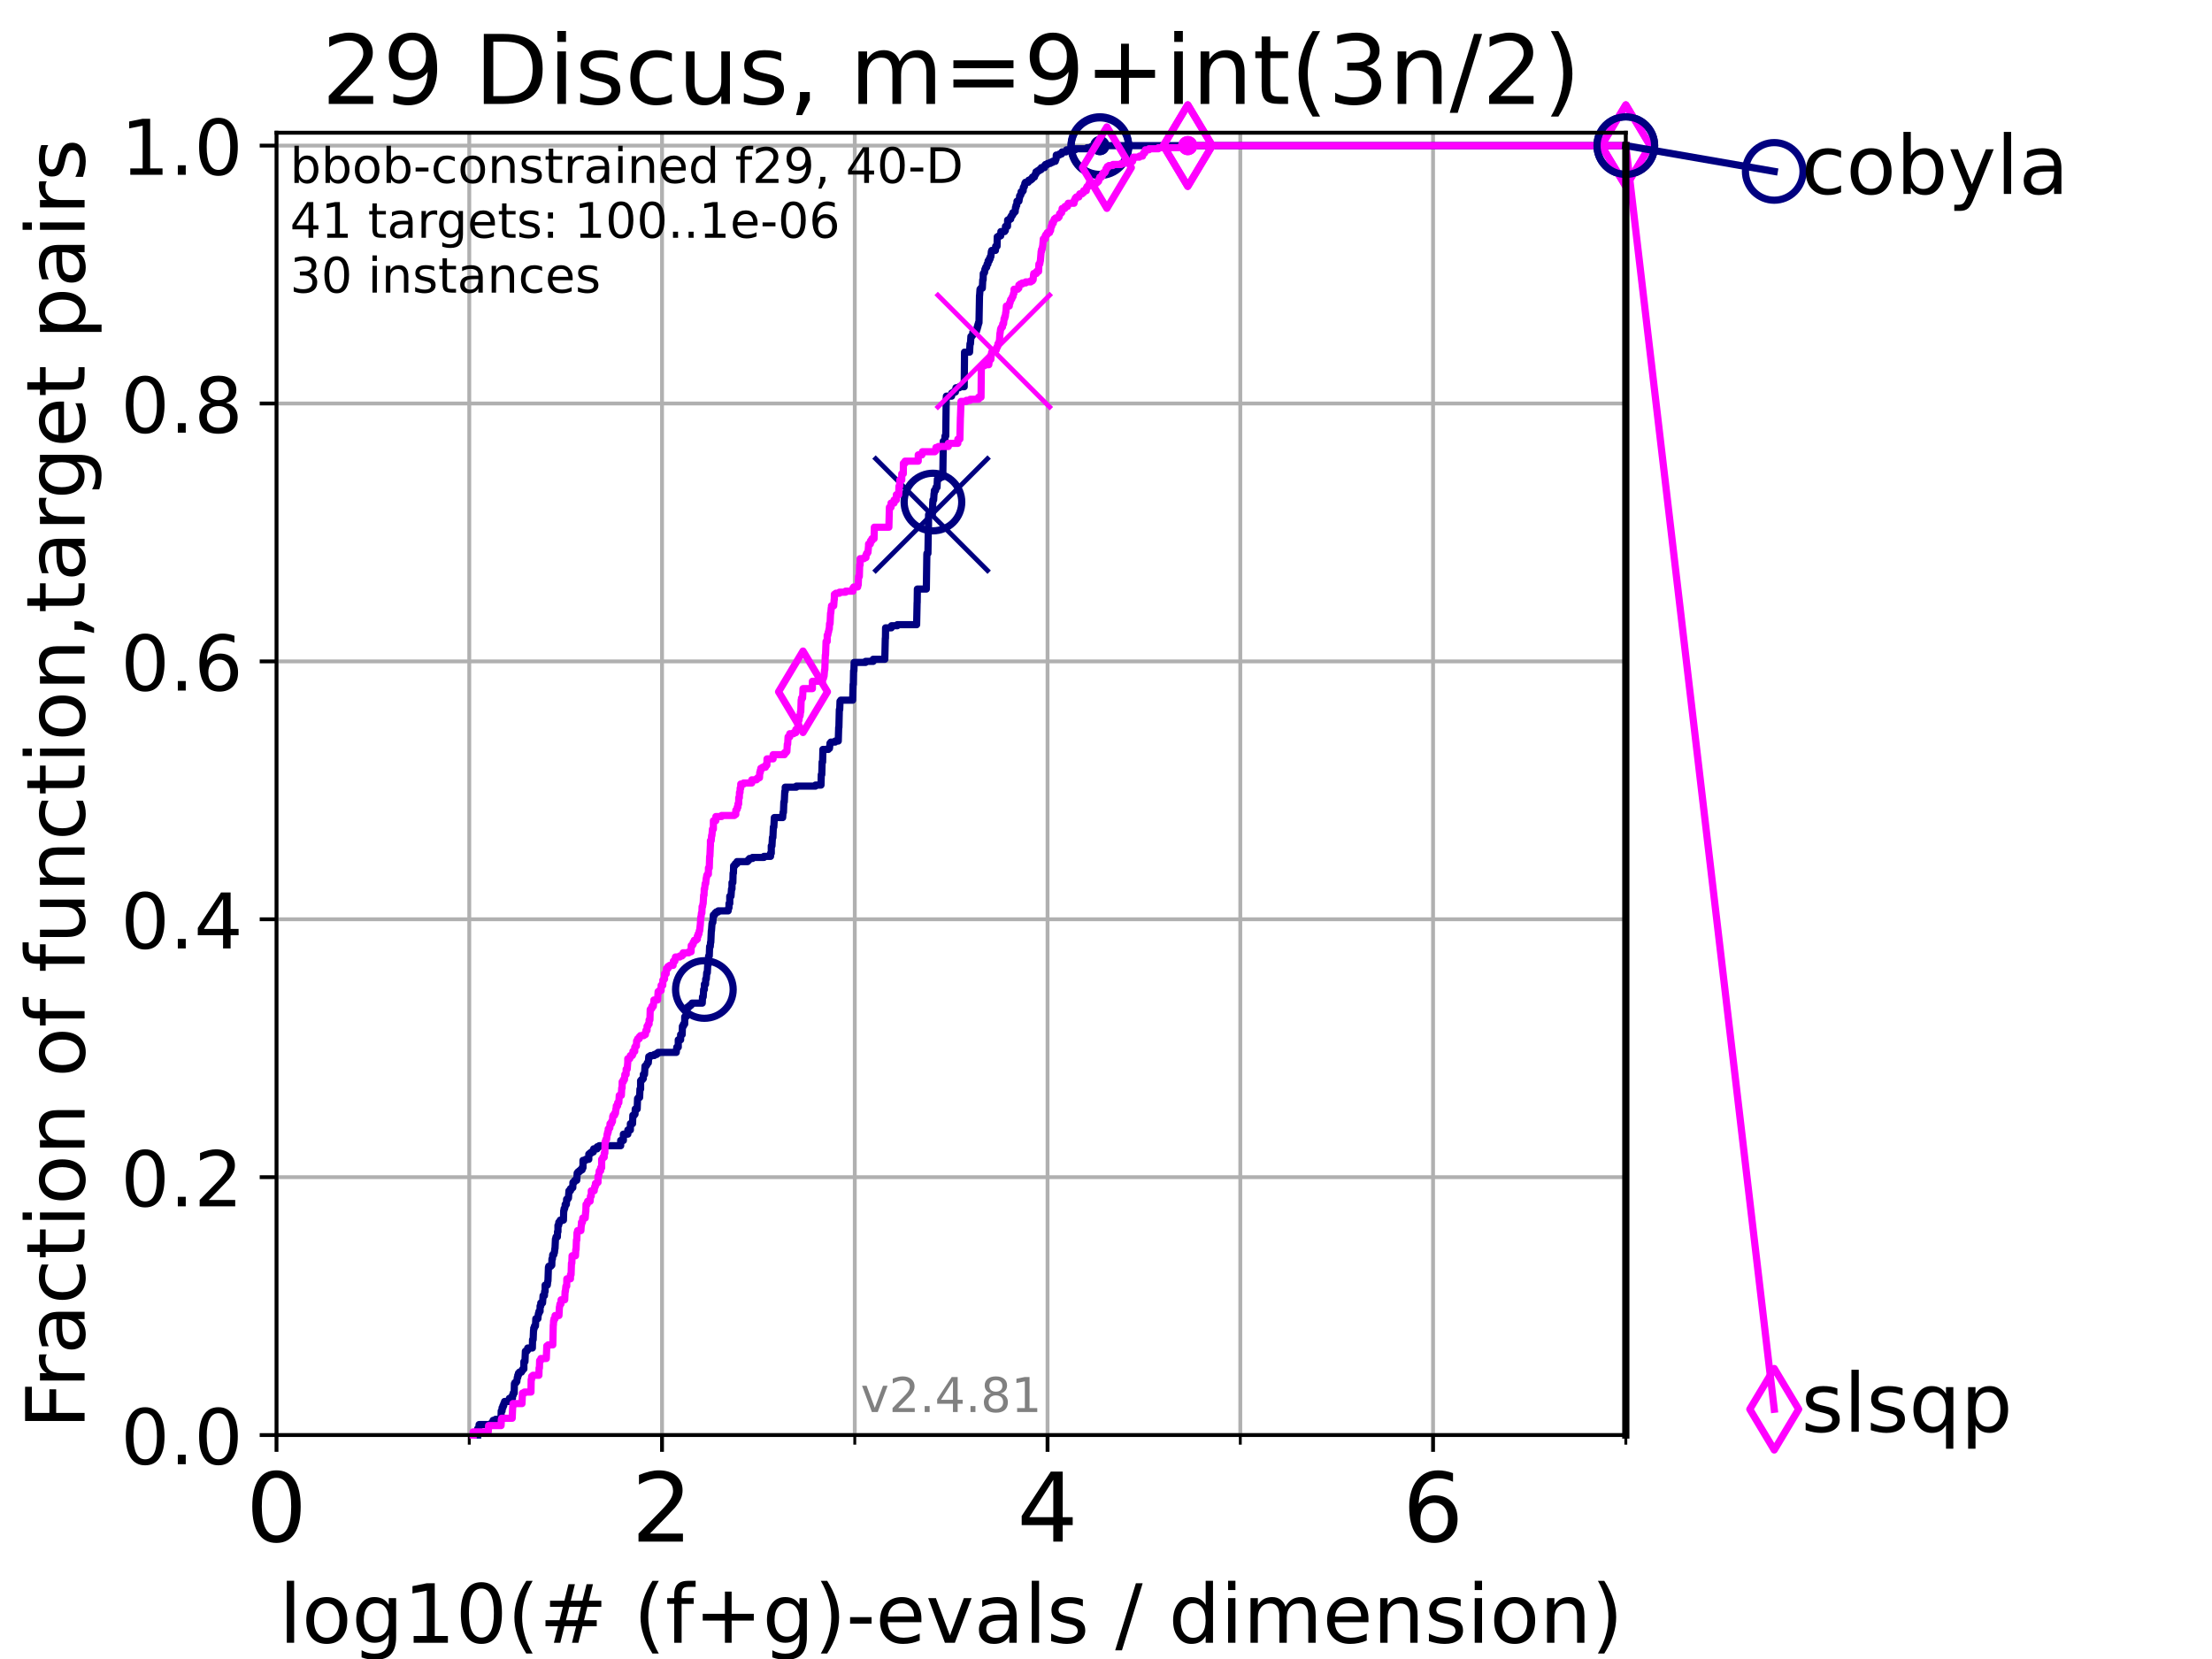 <?xml version="1.0" encoding="utf-8" standalone="no"?>
<!DOCTYPE svg PUBLIC "-//W3C//DTD SVG 1.1//EN"
  "http://www.w3.org/Graphics/SVG/1.1/DTD/svg11.dtd">
<!-- Created with matplotlib (https://matplotlib.org/) -->
<svg height="345.6pt" version="1.1" viewBox="0 0 460.8 345.6" width="460.8pt" xmlns="http://www.w3.org/2000/svg" xmlns:xlink="http://www.w3.org/1999/xlink">
 <defs>
  <style type="text/css">*{stroke-linecap:butt;stroke-linejoin:round;}</style>
 </defs>
 <g id="figure_1">
  <g id="patch_1">
   <path d="M 0 345.6 
L 460.8 345.6 
L 460.8 0 
L 0 0 
z
" style="fill:#ffffff;"/>
  </g>
  <g id="axes_1">
   <g id="patch_2">
    <path d="M 57.6 298.944 
L 338.688 298.944 
L 338.688 27.648 
L 57.6 27.648 
z
" style="fill:#ffffff;"/>
   </g>
   <g id="matplotlib.axis_1">
    <g id="xtick_1">
     <g id="line2d_1">
      <path clip-path="url(#p18680be9c9)" d="M 57.6 298.944 
L 57.6 27.648 
" style="fill:none;stroke:#b0b0b0;stroke-linecap:square;stroke-width:0.8;"/>
     </g>
     <g id="line2d_2">
      <defs>
       <path d="M 0 0 
L 0 3.5 
" id="mf8c26dc286" style="stroke:#000000;stroke-width:0.8;"/>
      </defs>
      <g>
       <use style="stroke:#000000;stroke-width:0.8;" x="57.6" xlink:href="#mf8c26dc286" y="298.944"/>
      </g>
     </g>
     <g id="text_1">
      <!-- 0 -->
      <g transform="translate(51.237 321.141)scale(0.2 -0.2)">
       <defs>
        <path d="M 31.781 66.406 
Q 24.172 66.406 20.328 58.906 
Q 16.5 51.422 16.5 36.375 
Q 16.5 21.391 20.328 13.891 
Q 24.172 6.391 31.781 6.391 
Q 39.453 6.391 43.281 13.891 
Q 47.125 21.391 47.125 36.375 
Q 47.125 51.422 43.281 58.906 
Q 39.453 66.406 31.781 66.406 
z
M 31.781 74.219 
Q 44.047 74.219 50.516 64.516 
Q 56.984 54.828 56.984 36.375 
Q 56.984 17.969 50.516 8.266 
Q 44.047 -1.422 31.781 -1.422 
Q 19.531 -1.422 13.062 8.266 
Q 6.594 17.969 6.594 36.375 
Q 6.594 54.828 13.062 64.516 
Q 19.531 74.219 31.781 74.219 
z
" id="DejaVuSans-48"/>
       </defs>
       <use xlink:href="#DejaVuSans-48"/>
      </g>
     </g>
    </g>
    <g id="xtick_2">
     <g id="line2d_3">
      <path clip-path="url(#p18680be9c9)" d="M 137.911 298.944 
L 137.911 27.648 
" style="fill:none;stroke:#b0b0b0;stroke-linecap:square;stroke-width:0.8;"/>
     </g>
     <g id="line2d_4">
      <g>
       <use style="stroke:#000000;stroke-width:0.8;" x="137.911" xlink:href="#mf8c26dc286" y="298.944"/>
      </g>
     </g>
     <g id="text_2">
      <!-- 2 -->
      <g transform="translate(131.548 321.141)scale(0.2 -0.2)">
       <defs>
        <path d="M 19.188 8.297 
L 53.609 8.297 
L 53.609 0 
L 7.328 0 
L 7.328 8.297 
Q 12.938 14.109 22.625 23.891 
Q 32.328 33.688 34.812 36.531 
Q 39.547 41.844 41.422 45.531 
Q 43.312 49.219 43.312 52.781 
Q 43.312 58.594 39.234 62.25 
Q 35.156 65.922 28.609 65.922 
Q 23.969 65.922 18.812 64.312 
Q 13.672 62.703 7.812 59.422 
L 7.812 69.391 
Q 13.766 71.781 18.938 73 
Q 24.125 74.219 28.422 74.219 
Q 39.75 74.219 46.484 68.547 
Q 53.219 62.891 53.219 53.422 
Q 53.219 48.922 51.531 44.891 
Q 49.859 40.875 45.406 35.406 
Q 44.188 33.984 37.641 27.219 
Q 31.109 20.453 19.188 8.297 
z
" id="DejaVuSans-50"/>
       </defs>
       <use xlink:href="#DejaVuSans-50"/>
      </g>
     </g>
    </g>
    <g id="xtick_3">
     <g id="line2d_5">
      <path clip-path="url(#p18680be9c9)" d="M 218.222 298.944 
L 218.222 27.648 
" style="fill:none;stroke:#b0b0b0;stroke-linecap:square;stroke-width:0.8;"/>
     </g>
     <g id="line2d_6">
      <g>
       <use style="stroke:#000000;stroke-width:0.8;" x="218.222" xlink:href="#mf8c26dc286" y="298.944"/>
      </g>
     </g>
     <g id="text_3">
      <!-- 4 -->
      <g transform="translate(211.859 321.141)scale(0.2 -0.2)">
       <defs>
        <path d="M 37.797 64.312 
L 12.891 25.391 
L 37.797 25.391 
z
M 35.203 72.906 
L 47.609 72.906 
L 47.609 25.391 
L 58.016 25.391 
L 58.016 17.188 
L 47.609 17.188 
L 47.609 0 
L 37.797 0 
L 37.797 17.188 
L 4.891 17.188 
L 4.891 26.703 
z
" id="DejaVuSans-52"/>
       </defs>
       <use xlink:href="#DejaVuSans-52"/>
      </g>
     </g>
    </g>
    <g id="xtick_4">
     <g id="line2d_7">
      <path clip-path="url(#p18680be9c9)" d="M 298.533 298.944 
L 298.533 27.648 
" style="fill:none;stroke:#b0b0b0;stroke-linecap:square;stroke-width:0.8;"/>
     </g>
     <g id="line2d_8">
      <g>
       <use style="stroke:#000000;stroke-width:0.8;" x="298.533" xlink:href="#mf8c26dc286" y="298.944"/>
      </g>
     </g>
     <g id="text_4">
      <!-- 6 -->
      <g transform="translate(292.17 321.141)scale(0.2 -0.2)">
       <defs>
        <path d="M 33.016 40.375 
Q 26.375 40.375 22.484 35.828 
Q 18.609 31.297 18.609 23.391 
Q 18.609 15.531 22.484 10.953 
Q 26.375 6.391 33.016 6.391 
Q 39.656 6.391 43.531 10.953 
Q 47.406 15.531 47.406 23.391 
Q 47.406 31.297 43.531 35.828 
Q 39.656 40.375 33.016 40.375 
z
M 52.594 71.297 
L 52.594 62.312 
Q 48.875 64.062 45.094 64.984 
Q 41.312 65.922 37.594 65.922 
Q 27.828 65.922 22.672 59.328 
Q 17.531 52.734 16.797 39.406 
Q 19.672 43.656 24.016 45.922 
Q 28.375 48.188 33.594 48.188 
Q 44.578 48.188 50.953 41.516 
Q 57.328 34.859 57.328 23.391 
Q 57.328 12.156 50.688 5.359 
Q 44.047 -1.422 33.016 -1.422 
Q 20.359 -1.422 13.672 8.266 
Q 6.984 17.969 6.984 36.375 
Q 6.984 53.656 15.188 63.938 
Q 23.391 74.219 37.203 74.219 
Q 40.922 74.219 44.703 73.484 
Q 48.484 72.75 52.594 71.297 
z
" id="DejaVuSans-54"/>
       </defs>
       <use xlink:href="#DejaVuSans-54"/>
      </g>
     </g>
    </g>
    <g id="xtick_5">
     <g id="line2d_9">
      <path clip-path="url(#p18680be9c9)" d="M 97.755 298.944 
L 97.755 27.648 
" style="fill:none;stroke:#b0b0b0;stroke-linecap:square;stroke-width:0.8;"/>
     </g>
     <g id="line2d_10">
      <defs>
       <path d="M 0 0 
L 0 2 
" id="mc7bcff6648" style="stroke:#000000;stroke-width:0.6;"/>
      </defs>
      <g>
       <use style="stroke:#000000;stroke-width:0.6;" x="97.755" xlink:href="#mc7bcff6648" y="298.944"/>
      </g>
     </g>
    </g>
    <g id="xtick_6">
     <g id="line2d_11">
      <path clip-path="url(#p18680be9c9)" d="M 178.066 298.944 
L 178.066 27.648 
" style="fill:none;stroke:#b0b0b0;stroke-linecap:square;stroke-width:0.8;"/>
     </g>
     <g id="line2d_12">
      <g>
       <use style="stroke:#000000;stroke-width:0.6;" x="178.066" xlink:href="#mc7bcff6648" y="298.944"/>
      </g>
     </g>
    </g>
    <g id="xtick_7">
     <g id="line2d_13">
      <path clip-path="url(#p18680be9c9)" d="M 258.377 298.944 
L 258.377 27.648 
" style="fill:none;stroke:#b0b0b0;stroke-linecap:square;stroke-width:0.8;"/>
     </g>
     <g id="line2d_14">
      <g>
       <use style="stroke:#000000;stroke-width:0.6;" x="258.377" xlink:href="#mc7bcff6648" y="298.944"/>
      </g>
     </g>
    </g>
    <g id="xtick_8">
     <g id="line2d_15">
      <path clip-path="url(#p18680be9c9)" d="M 338.688 298.944 
L 338.688 27.648 
" style="fill:none;stroke:#b0b0b0;stroke-linecap:square;stroke-width:0.8;"/>
     </g>
     <g id="line2d_16">
      <g>
       <use style="stroke:#000000;stroke-width:0.6;" x="338.688" xlink:href="#mc7bcff6648" y="298.944"/>
      </g>
     </g>
    </g>
    <g id="text_5">
     <!-- log10(# (f+g)-evals / dimension) -->
     <g transform="translate(58.145 342.218)scale(0.17 -0.17)">
      <defs>
       <path d="M 9.422 75.984 
L 18.406 75.984 
L 18.406 0 
L 9.422 0 
z
" id="DejaVuSans-108"/>
       <path d="M 30.609 48.391 
Q 23.391 48.391 19.188 42.75 
Q 14.984 37.109 14.984 27.297 
Q 14.984 17.484 19.156 11.844 
Q 23.344 6.203 30.609 6.203 
Q 37.797 6.203 41.984 11.859 
Q 46.188 17.531 46.188 27.297 
Q 46.188 37.016 41.984 42.703 
Q 37.797 48.391 30.609 48.391 
z
M 30.609 56 
Q 42.328 56 49.016 48.375 
Q 55.719 40.766 55.719 27.297 
Q 55.719 13.875 49.016 6.219 
Q 42.328 -1.422 30.609 -1.422 
Q 18.844 -1.422 12.172 6.219 
Q 5.516 13.875 5.516 27.297 
Q 5.516 40.766 12.172 48.375 
Q 18.844 56 30.609 56 
z
" id="DejaVuSans-111"/>
       <path d="M 45.406 27.984 
Q 45.406 37.75 41.375 43.109 
Q 37.359 48.484 30.078 48.484 
Q 22.859 48.484 18.828 43.109 
Q 14.797 37.75 14.797 27.984 
Q 14.797 18.266 18.828 12.891 
Q 22.859 7.516 30.078 7.516 
Q 37.359 7.516 41.375 12.891 
Q 45.406 18.266 45.406 27.984 
z
M 54.391 6.781 
Q 54.391 -7.172 48.188 -13.984 
Q 42 -20.797 29.203 -20.797 
Q 24.469 -20.797 20.266 -20.094 
Q 16.062 -19.391 12.109 -17.922 
L 12.109 -9.188 
Q 16.062 -11.328 19.922 -12.344 
Q 23.781 -13.375 27.781 -13.375 
Q 36.625 -13.375 41.016 -8.766 
Q 45.406 -4.156 45.406 5.172 
L 45.406 9.625 
Q 42.625 4.781 38.281 2.391 
Q 33.938 0 27.875 0 
Q 17.828 0 11.672 7.656 
Q 5.516 15.328 5.516 27.984 
Q 5.516 40.672 11.672 48.328 
Q 17.828 56 27.875 56 
Q 33.938 56 38.281 53.609 
Q 42.625 51.219 45.406 46.391 
L 45.406 54.688 
L 54.391 54.688 
z
" id="DejaVuSans-103"/>
       <path d="M 12.406 8.297 
L 28.516 8.297 
L 28.516 63.922 
L 10.984 60.406 
L 10.984 69.391 
L 28.422 72.906 
L 38.281 72.906 
L 38.281 8.297 
L 54.391 8.297 
L 54.391 0 
L 12.406 0 
z
" id="DejaVuSans-49"/>
       <path d="M 31 75.875 
Q 24.469 64.656 21.281 53.656 
Q 18.109 42.672 18.109 31.391 
Q 18.109 20.125 21.312 9.062 
Q 24.516 -2 31 -13.188 
L 23.188 -13.188 
Q 15.875 -1.703 12.234 9.375 
Q 8.594 20.453 8.594 31.391 
Q 8.594 42.281 12.203 53.312 
Q 15.828 64.359 23.188 75.875 
z
" id="DejaVuSans-40"/>
       <path d="M 51.125 44 
L 36.922 44 
L 32.812 27.688 
L 47.125 27.688 
z
M 43.797 71.781 
L 38.719 51.516 
L 52.984 51.516 
L 58.109 71.781 
L 65.922 71.781 
L 60.891 51.516 
L 76.125 51.516 
L 76.125 44 
L 58.984 44 
L 54.984 27.688 
L 70.516 27.688 
L 70.516 20.219 
L 53.078 20.219 
L 48 0 
L 40.188 0 
L 45.219 20.219 
L 30.906 20.219 
L 25.875 0 
L 18.016 0 
L 23.094 20.219 
L 7.719 20.219 
L 7.719 27.688 
L 24.906 27.688 
L 29 44 
L 13.281 44 
L 13.281 51.516 
L 30.906 51.516 
L 35.891 71.781 
z
" id="DejaVuSans-35"/>
       <path id="DejaVuSans-32"/>
       <path d="M 37.109 75.984 
L 37.109 68.5 
L 28.516 68.5 
Q 23.688 68.5 21.797 66.547 
Q 19.922 64.594 19.922 59.516 
L 19.922 54.688 
L 34.719 54.688 
L 34.719 47.703 
L 19.922 47.703 
L 19.922 0 
L 10.891 0 
L 10.891 47.703 
L 2.297 47.703 
L 2.297 54.688 
L 10.891 54.688 
L 10.891 58.5 
Q 10.891 67.625 15.141 71.797 
Q 19.391 75.984 28.609 75.984 
z
" id="DejaVuSans-102"/>
       <path d="M 46 62.703 
L 46 35.5 
L 73.188 35.5 
L 73.188 27.203 
L 46 27.203 
L 46 0 
L 37.797 0 
L 37.797 27.203 
L 10.594 27.203 
L 10.594 35.5 
L 37.797 35.5 
L 37.797 62.703 
z
" id="DejaVuSans-43"/>
       <path d="M 8.016 75.875 
L 15.828 75.875 
Q 23.141 64.359 26.781 53.312 
Q 30.422 42.281 30.422 31.391 
Q 30.422 20.453 26.781 9.375 
Q 23.141 -1.703 15.828 -13.188 
L 8.016 -13.188 
Q 14.5 -2 17.703 9.062 
Q 20.906 20.125 20.906 31.391 
Q 20.906 42.672 17.703 53.656 
Q 14.5 64.656 8.016 75.875 
z
" id="DejaVuSans-41"/>
       <path d="M 4.891 31.391 
L 31.203 31.391 
L 31.203 23.391 
L 4.891 23.391 
z
" id="DejaVuSans-45"/>
       <path d="M 56.203 29.594 
L 56.203 25.203 
L 14.891 25.203 
Q 15.484 15.922 20.484 11.062 
Q 25.484 6.203 34.422 6.203 
Q 39.594 6.203 44.453 7.469 
Q 49.312 8.734 54.109 11.281 
L 54.109 2.781 
Q 49.266 0.734 44.188 -0.344 
Q 39.109 -1.422 33.891 -1.422 
Q 20.797 -1.422 13.156 6.188 
Q 5.516 13.812 5.516 26.812 
Q 5.516 40.234 12.766 48.109 
Q 20.016 56 32.328 56 
Q 43.359 56 49.781 48.891 
Q 56.203 41.797 56.203 29.594 
z
M 47.219 32.234 
Q 47.125 39.594 43.094 43.984 
Q 39.062 48.391 32.422 48.391 
Q 24.906 48.391 20.391 44.141 
Q 15.875 39.891 15.188 32.172 
z
" id="DejaVuSans-101"/>
       <path d="M 2.984 54.688 
L 12.5 54.688 
L 29.594 8.797 
L 46.688 54.688 
L 56.203 54.688 
L 35.688 0 
L 23.484 0 
z
" id="DejaVuSans-118"/>
       <path d="M 34.281 27.484 
Q 23.391 27.484 19.188 25 
Q 14.984 22.516 14.984 16.5 
Q 14.984 11.719 18.141 8.906 
Q 21.297 6.109 26.703 6.109 
Q 34.188 6.109 38.703 11.406 
Q 43.219 16.703 43.219 25.484 
L 43.219 27.484 
z
M 52.203 31.203 
L 52.203 0 
L 43.219 0 
L 43.219 8.297 
Q 40.141 3.328 35.547 0.953 
Q 30.953 -1.422 24.312 -1.422 
Q 15.922 -1.422 10.953 3.297 
Q 6 8.016 6 15.922 
Q 6 25.141 12.172 29.828 
Q 18.359 34.516 30.609 34.516 
L 43.219 34.516 
L 43.219 35.406 
Q 43.219 41.609 39.141 45 
Q 35.062 48.391 27.688 48.391 
Q 23 48.391 18.547 47.266 
Q 14.109 46.141 10.016 43.891 
L 10.016 52.203 
Q 14.938 54.109 19.578 55.047 
Q 24.219 56 28.609 56 
Q 40.484 56 46.344 49.844 
Q 52.203 43.703 52.203 31.203 
z
" id="DejaVuSans-97"/>
       <path d="M 44.281 53.078 
L 44.281 44.578 
Q 40.484 46.531 36.375 47.5 
Q 32.281 48.484 27.875 48.484 
Q 21.188 48.484 17.844 46.438 
Q 14.5 44.391 14.5 40.281 
Q 14.5 37.156 16.891 35.375 
Q 19.281 33.594 26.516 31.984 
L 29.594 31.297 
Q 39.156 29.25 43.188 25.516 
Q 47.219 21.781 47.219 15.094 
Q 47.219 7.469 41.188 3.016 
Q 35.156 -1.422 24.609 -1.422 
Q 20.219 -1.422 15.453 -0.562 
Q 10.688 0.297 5.422 2 
L 5.422 11.281 
Q 10.406 8.688 15.234 7.391 
Q 20.062 6.109 24.812 6.109 
Q 31.156 6.109 34.562 8.281 
Q 37.984 10.453 37.984 14.406 
Q 37.984 18.062 35.516 20.016 
Q 33.062 21.969 24.703 23.781 
L 21.578 24.516 
Q 13.234 26.266 9.516 29.906 
Q 5.812 33.547 5.812 39.891 
Q 5.812 47.609 11.281 51.797 
Q 16.75 56 26.812 56 
Q 31.781 56 36.172 55.266 
Q 40.578 54.547 44.281 53.078 
z
" id="DejaVuSans-115"/>
       <path d="M 25.391 72.906 
L 33.688 72.906 
L 8.297 -9.281 
L 0 -9.281 
z
" id="DejaVuSans-47"/>
       <path d="M 45.406 46.391 
L 45.406 75.984 
L 54.391 75.984 
L 54.391 0 
L 45.406 0 
L 45.406 8.203 
Q 42.578 3.328 38.25 0.953 
Q 33.938 -1.422 27.875 -1.422 
Q 17.969 -1.422 11.734 6.484 
Q 5.516 14.406 5.516 27.297 
Q 5.516 40.188 11.734 48.094 
Q 17.969 56 27.875 56 
Q 33.938 56 38.25 53.625 
Q 42.578 51.266 45.406 46.391 
z
M 14.797 27.297 
Q 14.797 17.391 18.875 11.75 
Q 22.953 6.109 30.078 6.109 
Q 37.203 6.109 41.297 11.75 
Q 45.406 17.391 45.406 27.297 
Q 45.406 37.203 41.297 42.844 
Q 37.203 48.484 30.078 48.484 
Q 22.953 48.484 18.875 42.844 
Q 14.797 37.203 14.797 27.297 
z
" id="DejaVuSans-100"/>
       <path d="M 9.422 54.688 
L 18.406 54.688 
L 18.406 0 
L 9.422 0 
z
M 9.422 75.984 
L 18.406 75.984 
L 18.406 64.594 
L 9.422 64.594 
z
" id="DejaVuSans-105"/>
       <path d="M 52 44.188 
Q 55.375 50.25 60.062 53.125 
Q 64.75 56 71.094 56 
Q 79.641 56 84.281 50.016 
Q 88.922 44.047 88.922 33.016 
L 88.922 0 
L 79.891 0 
L 79.891 32.719 
Q 79.891 40.578 77.094 44.375 
Q 74.312 48.188 68.609 48.188 
Q 61.625 48.188 57.562 43.547 
Q 53.516 38.922 53.516 30.906 
L 53.516 0 
L 44.484 0 
L 44.484 32.719 
Q 44.484 40.625 41.703 44.406 
Q 38.922 48.188 33.109 48.188 
Q 26.219 48.188 22.156 43.531 
Q 18.109 38.875 18.109 30.906 
L 18.109 0 
L 9.078 0 
L 9.078 54.688 
L 18.109 54.688 
L 18.109 46.188 
Q 21.188 51.219 25.484 53.609 
Q 29.781 56 35.688 56 
Q 41.656 56 45.828 52.969 
Q 50 49.953 52 44.188 
z
" id="DejaVuSans-109"/>
       <path d="M 54.891 33.016 
L 54.891 0 
L 45.906 0 
L 45.906 32.719 
Q 45.906 40.484 42.875 44.328 
Q 39.844 48.188 33.797 48.188 
Q 26.516 48.188 22.312 43.547 
Q 18.109 38.922 18.109 30.906 
L 18.109 0 
L 9.078 0 
L 9.078 54.688 
L 18.109 54.688 
L 18.109 46.188 
Q 21.344 51.125 25.703 53.562 
Q 30.078 56 35.797 56 
Q 45.219 56 50.047 50.172 
Q 54.891 44.344 54.891 33.016 
z
" id="DejaVuSans-110"/>
      </defs>
      <use xlink:href="#DejaVuSans-108"/>
      <use x="27.783" xlink:href="#DejaVuSans-111"/>
      <use x="88.965" xlink:href="#DejaVuSans-103"/>
      <use x="152.441" xlink:href="#DejaVuSans-49"/>
      <use x="216.064" xlink:href="#DejaVuSans-48"/>
      <use x="279.688" xlink:href="#DejaVuSans-40"/>
      <use x="318.701" xlink:href="#DejaVuSans-35"/>
      <use x="402.49" xlink:href="#DejaVuSans-32"/>
      <use x="434.277" xlink:href="#DejaVuSans-40"/>
      <use x="473.291" xlink:href="#DejaVuSans-102"/>
      <use x="508.496" xlink:href="#DejaVuSans-43"/>
      <use x="592.285" xlink:href="#DejaVuSans-103"/>
      <use x="655.762" xlink:href="#DejaVuSans-41"/>
      <use x="694.775" xlink:href="#DejaVuSans-45"/>
      <use x="730.859" xlink:href="#DejaVuSans-101"/>
      <use x="792.383" xlink:href="#DejaVuSans-118"/>
      <use x="851.562" xlink:href="#DejaVuSans-97"/>
      <use x="912.842" xlink:href="#DejaVuSans-108"/>
      <use x="940.625" xlink:href="#DejaVuSans-115"/>
      <use x="992.725" xlink:href="#DejaVuSans-32"/>
      <use x="1024.512" xlink:href="#DejaVuSans-47"/>
      <use x="1058.203" xlink:href="#DejaVuSans-32"/>
      <use x="1089.99" xlink:href="#DejaVuSans-100"/>
      <use x="1153.467" xlink:href="#DejaVuSans-105"/>
      <use x="1181.25" xlink:href="#DejaVuSans-109"/>
      <use x="1278.662" xlink:href="#DejaVuSans-101"/>
      <use x="1340.186" xlink:href="#DejaVuSans-110"/>
      <use x="1403.564" xlink:href="#DejaVuSans-115"/>
      <use x="1455.664" xlink:href="#DejaVuSans-105"/>
      <use x="1483.447" xlink:href="#DejaVuSans-111"/>
      <use x="1544.629" xlink:href="#DejaVuSans-110"/>
      <use x="1608.008" xlink:href="#DejaVuSans-41"/>
     </g>
    </g>
   </g>
   <g id="matplotlib.axis_2">
    <g id="ytick_1">
     <g id="line2d_17">
      <path clip-path="url(#p18680be9c9)" d="M 57.6 298.944 
L 338.688 298.944 
" style="fill:none;stroke:#b0b0b0;stroke-linecap:square;stroke-width:0.8;"/>
     </g>
     <g id="line2d_18">
      <defs>
       <path d="M 0 0 
L -3.5 0 
" id="m28cb3144c5" style="stroke:#000000;stroke-width:0.8;"/>
      </defs>
      <g>
       <use style="stroke:#000000;stroke-width:0.8;" x="57.6" xlink:href="#m28cb3144c5" y="298.944"/>
      </g>
     </g>
     <g id="text_6">
      <!-- 0.0 -->
      <g transform="translate(25.155 305.023)scale(0.16 -0.16)">
       <defs>
        <path d="M 10.688 12.406 
L 21 12.406 
L 21 0 
L 10.688 0 
z
" id="DejaVuSans-46"/>
       </defs>
       <use xlink:href="#DejaVuSans-48"/>
       <use x="63.623" xlink:href="#DejaVuSans-46"/>
       <use x="95.41" xlink:href="#DejaVuSans-48"/>
      </g>
     </g>
    </g>
    <g id="ytick_2">
     <g id="line2d_19">
      <path clip-path="url(#p18680be9c9)" d="M 57.6 245.222 
L 338.688 245.222 
" style="fill:none;stroke:#b0b0b0;stroke-linecap:square;stroke-width:0.8;"/>
     </g>
     <g id="line2d_20">
      <g>
       <use style="stroke:#000000;stroke-width:0.8;" x="57.6" xlink:href="#m28cb3144c5" y="245.222"/>
      </g>
     </g>
     <g id="text_7">
      <!-- 0.2 -->
      <g transform="translate(25.155 251.301)scale(0.16 -0.16)">
       <use xlink:href="#DejaVuSans-48"/>
       <use x="63.623" xlink:href="#DejaVuSans-46"/>
       <use x="95.41" xlink:href="#DejaVuSans-50"/>
      </g>
     </g>
    </g>
    <g id="ytick_3">
     <g id="line2d_21">
      <path clip-path="url(#p18680be9c9)" d="M 57.6 191.5 
L 338.688 191.5 
" style="fill:none;stroke:#b0b0b0;stroke-linecap:square;stroke-width:0.8;"/>
     </g>
     <g id="line2d_22">
      <g>
       <use style="stroke:#000000;stroke-width:0.8;" x="57.6" xlink:href="#m28cb3144c5" y="191.5"/>
      </g>
     </g>
     <g id="text_8">
      <!-- 0.4 -->
      <g transform="translate(25.155 197.579)scale(0.16 -0.16)">
       <use xlink:href="#DejaVuSans-48"/>
       <use x="63.623" xlink:href="#DejaVuSans-46"/>
       <use x="95.41" xlink:href="#DejaVuSans-52"/>
      </g>
     </g>
    </g>
    <g id="ytick_4">
     <g id="line2d_23">
      <path clip-path="url(#p18680be9c9)" d="M 57.6 137.778 
L 338.688 137.778 
" style="fill:none;stroke:#b0b0b0;stroke-linecap:square;stroke-width:0.8;"/>
     </g>
     <g id="line2d_24">
      <g>
       <use style="stroke:#000000;stroke-width:0.8;" x="57.6" xlink:href="#m28cb3144c5" y="137.778"/>
      </g>
     </g>
     <g id="text_9">
      <!-- 0.6 -->
      <g transform="translate(25.155 143.857)scale(0.16 -0.16)">
       <use xlink:href="#DejaVuSans-48"/>
       <use x="63.623" xlink:href="#DejaVuSans-46"/>
       <use x="95.41" xlink:href="#DejaVuSans-54"/>
      </g>
     </g>
    </g>
    <g id="ytick_5">
     <g id="line2d_25">
      <path clip-path="url(#p18680be9c9)" d="M 57.6 84.056 
L 338.688 84.056 
" style="fill:none;stroke:#b0b0b0;stroke-linecap:square;stroke-width:0.8;"/>
     </g>
     <g id="line2d_26">
      <g>
       <use style="stroke:#000000;stroke-width:0.8;" x="57.6" xlink:href="#m28cb3144c5" y="84.056"/>
      </g>
     </g>
     <g id="text_10">
      <!-- 0.8 -->
      <g transform="translate(25.155 90.135)scale(0.16 -0.16)">
       <defs>
        <path d="M 31.781 34.625 
Q 24.75 34.625 20.719 30.859 
Q 16.703 27.094 16.703 20.516 
Q 16.703 13.922 20.719 10.156 
Q 24.75 6.391 31.781 6.391 
Q 38.812 6.391 42.859 10.172 
Q 46.922 13.969 46.922 20.516 
Q 46.922 27.094 42.891 30.859 
Q 38.875 34.625 31.781 34.625 
z
M 21.922 38.812 
Q 15.578 40.375 12.031 44.719 
Q 8.5 49.078 8.5 55.328 
Q 8.5 64.062 14.719 69.141 
Q 20.953 74.219 31.781 74.219 
Q 42.672 74.219 48.875 69.141 
Q 55.078 64.062 55.078 55.328 
Q 55.078 49.078 51.531 44.719 
Q 48 40.375 41.703 38.812 
Q 48.828 37.156 52.797 32.312 
Q 56.781 27.484 56.781 20.516 
Q 56.781 9.906 50.312 4.234 
Q 43.844 -1.422 31.781 -1.422 
Q 19.734 -1.422 13.25 4.234 
Q 6.781 9.906 6.781 20.516 
Q 6.781 27.484 10.781 32.312 
Q 14.797 37.156 21.922 38.812 
z
M 18.312 54.391 
Q 18.312 48.734 21.844 45.562 
Q 25.391 42.391 31.781 42.391 
Q 38.141 42.391 41.719 45.562 
Q 45.312 48.734 45.312 54.391 
Q 45.312 60.062 41.719 63.234 
Q 38.141 66.406 31.781 66.406 
Q 25.391 66.406 21.844 63.234 
Q 18.312 60.062 18.312 54.391 
z
" id="DejaVuSans-56"/>
       </defs>
       <use xlink:href="#DejaVuSans-48"/>
       <use x="63.623" xlink:href="#DejaVuSans-46"/>
       <use x="95.41" xlink:href="#DejaVuSans-56"/>
      </g>
     </g>
    </g>
    <g id="ytick_6">
     <g id="line2d_27">
      <path clip-path="url(#p18680be9c9)" d="M 57.6 30.334 
L 338.688 30.334 
" style="fill:none;stroke:#b0b0b0;stroke-linecap:square;stroke-width:0.8;"/>
     </g>
     <g id="line2d_28">
      <g>
       <use style="stroke:#000000;stroke-width:0.8;" x="57.6" xlink:href="#m28cb3144c5" y="30.334"/>
      </g>
     </g>
     <g id="text_11">
      <!-- 1.0 -->
      <g transform="translate(25.155 36.413)scale(0.16 -0.16)">
       <use xlink:href="#DejaVuSans-49"/>
       <use x="63.623" xlink:href="#DejaVuSans-46"/>
       <use x="95.41" xlink:href="#DejaVuSans-48"/>
      </g>
     </g>
    </g>
    <g id="text_12">
     <!-- Fraction of function,target pairs -->
     <g transform="translate(17.62 297.681)rotate(-90)scale(0.17 -0.17)">
      <defs>
       <path d="M 9.812 72.906 
L 51.703 72.906 
L 51.703 64.594 
L 19.672 64.594 
L 19.672 43.109 
L 48.578 43.109 
L 48.578 34.812 
L 19.672 34.812 
L 19.672 0 
L 9.812 0 
z
" id="DejaVuSans-70"/>
       <path d="M 41.109 46.297 
Q 39.594 47.172 37.812 47.578 
Q 36.031 48 33.891 48 
Q 26.266 48 22.188 43.047 
Q 18.109 38.094 18.109 28.812 
L 18.109 0 
L 9.078 0 
L 9.078 54.688 
L 18.109 54.688 
L 18.109 46.188 
Q 20.953 51.172 25.484 53.578 
Q 30.031 56 36.531 56 
Q 37.453 56 38.578 55.875 
Q 39.703 55.766 41.062 55.516 
z
" id="DejaVuSans-114"/>
       <path d="M 48.781 52.594 
L 48.781 44.188 
Q 44.969 46.297 41.141 47.344 
Q 37.312 48.391 33.406 48.391 
Q 24.656 48.391 19.812 42.844 
Q 14.984 37.312 14.984 27.297 
Q 14.984 17.281 19.812 11.734 
Q 24.656 6.203 33.406 6.203 
Q 37.312 6.203 41.141 7.25 
Q 44.969 8.297 48.781 10.406 
L 48.781 2.094 
Q 45.016 0.344 40.984 -0.531 
Q 36.969 -1.422 32.422 -1.422 
Q 20.062 -1.422 12.781 6.344 
Q 5.516 14.109 5.516 27.297 
Q 5.516 40.672 12.859 48.328 
Q 20.219 56 33.016 56 
Q 37.156 56 41.109 55.141 
Q 45.062 54.297 48.781 52.594 
z
" id="DejaVuSans-99"/>
       <path d="M 18.312 70.219 
L 18.312 54.688 
L 36.812 54.688 
L 36.812 47.703 
L 18.312 47.703 
L 18.312 18.016 
Q 18.312 11.328 20.141 9.422 
Q 21.969 7.516 27.594 7.516 
L 36.812 7.516 
L 36.812 0 
L 27.594 0 
Q 17.188 0 13.234 3.875 
Q 9.281 7.766 9.281 18.016 
L 9.281 47.703 
L 2.688 47.703 
L 2.688 54.688 
L 9.281 54.688 
L 9.281 70.219 
z
" id="DejaVuSans-116"/>
       <path d="M 8.5 21.578 
L 8.5 54.688 
L 17.484 54.688 
L 17.484 21.922 
Q 17.484 14.156 20.5 10.266 
Q 23.531 6.391 29.594 6.391 
Q 36.859 6.391 41.078 11.031 
Q 45.312 15.672 45.312 23.688 
L 45.312 54.688 
L 54.297 54.688 
L 54.297 0 
L 45.312 0 
L 45.312 8.406 
Q 42.047 3.422 37.719 1 
Q 33.406 -1.422 27.688 -1.422 
Q 18.266 -1.422 13.375 4.438 
Q 8.5 10.297 8.5 21.578 
z
M 31.109 56 
z
" id="DejaVuSans-117"/>
       <path d="M 11.719 12.406 
L 22.016 12.406 
L 22.016 4 
L 14.016 -11.625 
L 7.719 -11.625 
L 11.719 4 
z
" id="DejaVuSans-44"/>
       <path d="M 18.109 8.203 
L 18.109 -20.797 
L 9.078 -20.797 
L 9.078 54.688 
L 18.109 54.688 
L 18.109 46.391 
Q 20.953 51.266 25.266 53.625 
Q 29.594 56 35.594 56 
Q 45.562 56 51.781 48.094 
Q 58.016 40.188 58.016 27.297 
Q 58.016 14.406 51.781 6.484 
Q 45.562 -1.422 35.594 -1.422 
Q 29.594 -1.422 25.266 0.953 
Q 20.953 3.328 18.109 8.203 
z
M 48.688 27.297 
Q 48.688 37.203 44.609 42.844 
Q 40.531 48.484 33.406 48.484 
Q 26.266 48.484 22.188 42.844 
Q 18.109 37.203 18.109 27.297 
Q 18.109 17.391 22.188 11.75 
Q 26.266 6.109 33.406 6.109 
Q 40.531 6.109 44.609 11.75 
Q 48.688 17.391 48.688 27.297 
z
" id="DejaVuSans-112"/>
      </defs>
      <use xlink:href="#DejaVuSans-70"/>
      <use x="50.27" xlink:href="#DejaVuSans-114"/>
      <use x="91.383" xlink:href="#DejaVuSans-97"/>
      <use x="152.662" xlink:href="#DejaVuSans-99"/>
      <use x="207.643" xlink:href="#DejaVuSans-116"/>
      <use x="246.852" xlink:href="#DejaVuSans-105"/>
      <use x="274.635" xlink:href="#DejaVuSans-111"/>
      <use x="335.816" xlink:href="#DejaVuSans-110"/>
      <use x="399.195" xlink:href="#DejaVuSans-32"/>
      <use x="430.982" xlink:href="#DejaVuSans-111"/>
      <use x="492.164" xlink:href="#DejaVuSans-102"/>
      <use x="527.369" xlink:href="#DejaVuSans-32"/>
      <use x="559.156" xlink:href="#DejaVuSans-102"/>
      <use x="594.361" xlink:href="#DejaVuSans-117"/>
      <use x="657.74" xlink:href="#DejaVuSans-110"/>
      <use x="721.119" xlink:href="#DejaVuSans-99"/>
      <use x="776.1" xlink:href="#DejaVuSans-116"/>
      <use x="815.309" xlink:href="#DejaVuSans-105"/>
      <use x="843.092" xlink:href="#DejaVuSans-111"/>
      <use x="904.273" xlink:href="#DejaVuSans-110"/>
      <use x="967.652" xlink:href="#DejaVuSans-44"/>
      <use x="999.439" xlink:href="#DejaVuSans-116"/>
      <use x="1038.648" xlink:href="#DejaVuSans-97"/>
      <use x="1099.928" xlink:href="#DejaVuSans-114"/>
      <use x="1139.291" xlink:href="#DejaVuSans-103"/>
      <use x="1202.768" xlink:href="#DejaVuSans-101"/>
      <use x="1264.291" xlink:href="#DejaVuSans-116"/>
      <use x="1303.5" xlink:href="#DejaVuSans-32"/>
      <use x="1335.287" xlink:href="#DejaVuSans-112"/>
      <use x="1398.764" xlink:href="#DejaVuSans-97"/>
      <use x="1460.043" xlink:href="#DejaVuSans-105"/>
      <use x="1487.826" xlink:href="#DejaVuSans-114"/>
      <use x="1528.939" xlink:href="#DejaVuSans-115"/>
     </g>
    </g>
   </g>
   <g id="line2d_29">
    <defs>
     <path d="M 0 1.5 
C 0.398 1.5 0.779 1.342 1.061 1.061 
C 1.342 0.779 1.5 0.398 1.5 0 
C 1.5 -0.398 1.342 -0.779 1.061 -1.061 
C 0.779 -1.342 0.398 -1.5 0 -1.5 
C -0.398 -1.5 -0.779 -1.342 -1.061 -1.061 
C -1.342 -0.779 -1.5 -0.398 -1.5 0 
C -1.5 0.398 -1.342 0.779 -1.061 1.061 
C -0.779 1.342 -0.398 1.5 0 1.5 
z
" id="mff147b1108" style="stroke:#000080;"/>
    </defs>
    <g>
     <use style="fill:#000080;stroke:#000080;" x="229.124" xlink:href="#mff147b1108" y="30.334"/>
     <use style="fill:#000080;stroke:#000080;" x="229.124" xlink:href="#mff147b1108" y="30.334"/>
    </g>
   </g>
   <g id="line2d_30">
    <path d="M 99.497 298.944 
L 99.497 297.634 
L 99.732 297.634 
L 99.809 296.76 
L 102.465 296.76 
L 102.465 296.323 
L 102.729 296.323 
L 102.729 295.887 
L 103.246 295.887 
L 103.246 295.668 
L 104.355 295.668 
L 104.415 293.921 
L 104.592 293.921 
L 104.592 293.266 
L 104.768 293.266 
L 104.768 292.829 
L 104.942 292.829 
L 104.942 292.393 
L 105.057 292.393 
L 105.115 291.956 
L 106.006 291.956 
L 106.115 291.301 
L 106.751 291.301 
L 106.751 290.645 
L 106.906 290.645 
L 106.906 290.209 
L 107.111 290.209 
L 107.162 288.243 
L 107.264 288.243 
L 107.264 288.025 
L 107.515 288.025 
L 107.515 287.807 
L 107.664 287.807 
L 107.762 286.933 
L 107.86 286.933 
L 107.86 286.496 
L 108.006 286.496 
L 108.006 286.059 
L 108.199 286.059 
L 108.199 285.841 
L 108.625 285.841 
L 108.625 285.623 
L 108.764 285.623 
L 108.764 285.404 
L 108.903 285.404 
L 108.903 285.186 
L 109.132 285.186 
L 109.132 283.657 
L 109.357 283.657 
L 109.447 281.473 
L 109.756 281.473 
L 109.756 281.255 
L 109.93 281.255 
L 109.93 280.818 
L 110.901 280.818 
L 110.942 279.071 
L 111.064 279.071 
L 111.145 277.106 
L 111.186 277.106 
L 111.186 276.669 
L 111.306 276.669 
L 111.346 276.232 
L 111.545 276.232 
L 111.624 274.704 
L 112.052 274.704 
L 112.128 273.83 
L 112.167 273.83 
L 112.167 273.612 
L 112.281 273.612 
L 112.281 273.175 
L 112.507 273.175 
L 112.507 272.083 
L 112.656 272.083 
L 112.656 271.428 
L 113.023 271.428 
L 113.132 269.899 
L 113.418 269.899 
L 113.454 269.026 
L 113.56 269.026 
L 113.56 267.715 
L 114.012 267.715 
L 114.114 266.842 
L 114.148 266.842 
L 114.25 264.003 
L 114.318 264.003 
L 114.318 263.784 
L 114.751 263.784 
L 114.751 263.566 
L 114.947 263.566 
L 114.98 262.256 
L 115.077 262.256 
L 115.141 261.382 
L 115.365 261.382 
L 115.429 260.946 
L 115.492 260.946 
L 115.586 260.072 
L 115.618 260.072 
L 115.711 258.107 
L 115.742 258.107 
L 115.835 257.67 
L 116.111 257.67 
L 116.142 256.578 
L 116.233 256.578 
L 116.233 255.268 
L 116.383 255.268 
L 116.413 254.612 
L 116.651 254.612 
L 116.71 254.176 
L 117.373 254.176 
L 117.43 252.21 
L 117.486 252.21 
L 117.514 251.773 
L 117.626 251.773 
L 117.71 251.337 
L 117.738 251.337 
L 117.738 250.9 
L 117.985 250.9 
L 118.04 249.808 
L 118.283 249.808 
L 118.283 249.59 
L 118.417 249.59 
L 118.524 248.061 
L 118.839 248.061 
L 118.839 247.624 
L 119.097 247.624 
L 119.097 247.406 
L 119.326 247.406 
L 119.352 246.314 
L 119.603 246.314 
L 119.603 246.096 
L 119.727 246.096 
L 119.727 245.877 
L 120.142 245.877 
L 120.239 244.348 
L 120.406 244.348 
L 120.406 244.13 
L 120.666 244.13 
L 120.666 243.912 
L 120.922 243.912 
L 120.922 243.693 
L 121.265 243.693 
L 121.265 243.257 
L 121.445 243.257 
L 121.445 241.728 
L 121.997 241.728 
L 121.997 241.51 
L 122.657 241.51 
L 122.657 240.418 
L 122.906 240.418 
L 122.906 240.199 
L 123.193 240.199 
L 123.193 239.981 
L 123.594 239.981 
L 123.673 239.326 
L 124.388 239.326 
L 124.407 238.889 
L 124.836 238.889 
L 124.836 238.671 
L 129.298 238.671 
L 129.298 237.579 
L 129.86 237.579 
L 129.86 236.268 
L 130.79 236.268 
L 130.79 235.395 
L 131.319 235.395 
L 131.319 234.085 
L 131.771 234.085 
L 131.833 232.337 
L 132.127 232.337 
L 132.127 232.119 
L 132.285 232.119 
L 132.333 231.027 
L 132.736 231.027 
L 132.818 228.843 
L 132.981 228.843 
L 132.981 228.625 
L 133.245 228.625 
L 133.313 226.878 
L 133.449 226.878 
L 133.449 225.131 
L 133.628 225.131 
L 133.628 224.912 
L 133.85 224.912 
L 133.85 224.694 
L 134.014 224.694 
L 134.014 223.821 
L 134.263 223.821 
L 134.37 222.074 
L 134.614 222.074 
L 134.614 221.855 
L 134.75 221.855 
L 134.834 221.418 
L 135.051 221.418 
L 135.153 220.108 
L 135.507 220.108 
L 135.507 219.89 
L 136.29 219.89 
L 136.29 219.671 
L 136.781 219.671 
L 136.781 219.453 
L 137.085 219.453 
L 137.085 219.235 
L 140.875 219.235 
L 140.985 218.143 
L 141.296 218.143 
L 141.296 216.614 
L 141.785 216.614 
L 141.785 215.522 
L 142.11 215.522 
L 142.158 213.775 
L 142.375 213.775 
L 142.375 213.338 
L 142.63 213.338 
L 142.643 211.81 
L 142.946 211.81 
L 142.985 210.063 
L 143.154 210.063 
L 143.154 209.844 
L 143.455 209.844 
L 143.455 209.626 
L 143.701 209.626 
L 143.701 209.407 
L 143.98 209.407 
L 143.98 209.189 
L 144.158 209.189 
L 144.158 208.971 
L 146.292 208.971 
L 146.351 207.66 
L 146.495 207.66 
L 146.58 206.132 
L 146.734 206.132 
L 146.734 205.04 
L 146.979 205.04 
L 147.01 203.948 
L 147.134 203.948 
L 147.221 202.638 
L 147.348 202.638 
L 147.434 200.89 
L 147.555 200.89 
L 147.62 199.143 
L 147.755 199.143 
L 147.824 197.178 
L 147.962 197.178 
L 148.02 196.304 
L 148.074 196.304 
L 148.181 193.902 
L 148.215 193.902 
L 148.325 192.374 
L 148.383 192.374 
L 148.383 192.155 
L 148.497 192.155 
L 148.597 190.627 
L 148.845 190.627 
L 148.845 190.408 
L 148.975 190.408 
L 148.975 190.19 
L 149.219 190.19 
L 149.219 189.971 
L 149.629 189.971 
L 149.629 189.753 
L 151.685 189.753 
L 151.795 189.098 
L 151.862 189.098 
L 151.862 188.224 
L 152.022 188.224 
L 152.022 186.696 
L 152.28 186.696 
L 152.387 185.167 
L 152.489 185.167 
L 152.489 183.857 
L 152.666 183.857 
L 152.715 181.891 
L 152.789 181.891 
L 152.826 180.363 
L 153.08 180.363 
L 153.167 179.926 
L 153.52 179.926 
L 153.545 179.489 
L 155.721 179.489 
L 155.721 179.271 
L 155.94 179.271 
L 155.94 179.052 
L 156.143 179.052 
L 156.143 178.834 
L 156.775 178.834 
L 156.775 178.615 
L 159.146 178.615 
L 159.146 178.397 
L 160.519 178.397 
L 160.519 177.742 
L 160.673 177.742 
L 160.673 176.213 
L 160.814 176.213 
L 160.912 174.466 
L 161.008 174.466 
L 161.103 172.282 
L 161.206 172.282 
L 161.309 170.317 
L 163.041 170.317 
L 163.122 169.225 
L 163.206 169.225 
L 163.291 167.041 
L 163.382 167.041 
L 163.483 164.857 
L 163.576 164.857 
L 163.576 163.984 
L 165.888 163.984 
L 165.888 163.766 
L 169.87 163.766 
L 169.87 163.547 
L 171.028 163.547 
L 171.085 161.363 
L 171.191 161.363 
L 171.262 158.743 
L 171.366 158.743 
L 171.422 156.122 
L 172.55 156.122 
L 172.55 155.904 
L 172.79 155.904 
L 172.898 155.03 
L 172.905 155.03 
L 172.905 154.812 
L 173.091 154.812 
L 173.091 154.593 
L 173.978 154.593 
L 173.978 154.375 
L 174.626 154.375 
L 174.714 151.536 
L 174.757 151.536 
L 174.85 147.824 
L 174.93 147.824 
L 174.989 146.077 
L 175.154 146.077 
L 175.154 145.858 
L 177.622 145.858 
L 177.711 142.582 
L 177.765 142.582 
L 177.818 139.743 
L 177.884 139.743 
L 177.936 137.996 
L 180.306 137.996 
L 180.306 137.778 
L 181.897 137.778 
L 181.897 137.341 
L 184.32 137.341 
L 184.424 132.974 
L 184.455 132.974 
L 184.483 130.79 
L 185.672 130.79 
L 185.723 130.353 
L 186.919 130.353 
L 186.919 130.135 
L 190.95 130.135 
L 191.049 125.549 
L 191.066 125.549 
L 191.107 122.71 
L 192.972 122.71 
L 193.079 115.503 
L 193.096 115.503 
L 193.096 115.285 
L 193.304 115.285 
L 193.398 109.607 
L 193.417 109.607 
L 193.442 107.205 
L 194.225 107.205 
L 194.313 104.584 
L 194.351 104.584 
L 194.351 104.147 
L 194.497 104.147 
L 194.576 102.837 
L 194.612 102.837 
L 194.648 102.182 
L 194.889 102.182 
L 194.971 101.527 
L 195.2 101.527 
L 195.276 99.78 
L 195.601 99.78 
L 195.601 99.561 
L 195.913 99.561 
L 195.913 99.343 
L 196.401 99.343 
L 196.506 91.918 
L 196.82 91.918 
L 196.862 90.826 
L 197.017 90.826 
L 197.116 82.964 
L 197.133 82.964 
L 197.15 82.527 
L 198.235 82.527 
L 198.273 81.872 
L 198.601 81.872 
L 198.601 81.654 
L 199.033 81.654 
L 199.143 80.78 
L 199.825 80.78 
L 199.825 80.562 
L 200.861 80.562 
L 200.933 73.355 
L 201.979 73.355 
L 202.072 71.608 
L 202.163 71.608 
L 202.261 70.08 
L 202.47 70.08 
L 202.47 69.861 
L 202.637 69.861 
L 202.662 69.206 
L 202.901 69.206 
L 202.901 68.988 
L 203.422 68.988 
L 203.483 68.551 
L 203.565 68.551 
L 203.567 68.114 
L 203.695 68.114 
L 203.695 67.677 
L 203.807 67.677 
L 203.824 67.241 
L 203.941 67.241 
L 204.05 61.563 
L 204.066 61.563 
L 204.158 60.252 
L 204.331 60.252 
L 204.331 60.034 
L 204.638 60.034 
L 204.725 58.287 
L 204.803 58.287 
L 204.834 56.977 
L 204.982 56.977 
L 204.982 56.758 
L 205.103 56.758 
L 205.163 56.103 
L 205.255 56.103 
L 205.336 55.666 
L 205.54 55.666 
L 205.629 55.011 
L 205.809 55.011 
L 205.841 54.356 
L 206.07 54.356 
L 206.093 53.919 
L 206.265 53.919 
L 206.286 53.483 
L 206.409 53.483 
L 206.518 52.391 
L 206.59 52.391 
L 206.59 52.172 
L 207.368 52.172 
L 207.416 51.299 
L 207.704 51.299 
L 207.744 49.333 
L 208.081 49.333 
L 208.081 49.115 
L 208.473 49.115 
L 208.501 48.241 
L 209.286 48.241 
L 209.286 48.023 
L 209.433 48.023 
L 209.459 47.15 
L 209.879 47.15 
L 209.907 45.839 
L 210.248 45.839 
L 210.248 45.621 
L 210.55 45.621 
L 210.554 45.184 
L 210.677 45.184 
L 210.677 44.966 
L 210.85 44.966 
L 210.85 44.747 
L 210.98 44.747 
L 210.989 44.311 
L 211.289 44.311 
L 211.289 44.092 
L 211.484 44.092 
L 211.544 43.219 
L 211.652 43.219 
L 211.655 42.782 
L 211.803 42.782 
L 211.86 41.908 
L 212.261 41.908 
L 212.367 41.253 
L 212.387 41.253 
L 212.398 40.816 
L 212.53 40.816 
L 212.53 40.598 
L 212.665 40.598 
L 212.72 39.943 
L 213.009 39.943 
L 213.009 39.725 
L 213.149 39.725 
L 213.166 39.069 
L 213.276 39.069 
L 213.276 38.851 
L 213.405 38.851 
L 213.491 38.196 
L 213.609 38.196 
L 213.609 37.977 
L 214.194 37.977 
L 214.3 37.541 
L 214.713 37.541 
L 214.713 37.322 
L 214.99 37.322 
L 215.081 36.886 
L 215.49 36.886 
L 215.584 36.449 
L 215.67 36.449 
L 215.67 36.23 
L 215.817 36.23 
L 215.818 35.794 
L 216.151 35.794 
L 216.151 35.575 
L 216.479 35.575 
L 216.479 35.357 
L 216.866 35.357 
L 216.919 34.92 
L 217.588 34.92 
L 217.607 34.483 
L 217.782 34.483 
L 217.782 34.265 
L 218.233 34.265 
L 218.233 34.047 
L 218.792 34.047 
L 218.792 33.828 
L 219.262 33.828 
L 219.262 33.61 
L 219.838 33.61 
L 219.916 33.173 
L 220.002 33.173 
L 220.045 32.3 
L 220.676 32.3 
L 220.676 32.081 
L 221.153 32.081 
L 221.254 31.644 
L 222.065 31.644 
L 222.174 31.208 
L 224 31.208 
L 224 30.989 
L 226.479 30.989 
L 226.479 30.771 
L 227.301 30.771 
L 227.301 30.552 
L 229.124 30.552 
L 229.124 30.334 
L 338.688 30.334 
L 338.688 30.334 
" style="fill:none;stroke:#000080;stroke-linecap:square;stroke-width:1.5;"/>
   </g>
   <g id="line2d_31">
    <defs>
     <path d="M 0 6 
C 1.591 6 3.117 5.368 4.243 4.243 
C 5.368 3.117 6 1.591 6 0 
C 6 -1.591 5.368 -3.117 4.243 -4.243 
C 3.117 -5.368 1.591 -6 0 -6 
C -1.591 -6 -3.117 -5.368 -4.243 -4.243 
C -5.368 -3.117 -6 -1.591 -6 0 
C -6 1.591 -5.368 3.117 -4.243 4.243 
C -3.117 5.368 -1.591 6 0 6 
z
" id="m53b291f695" style="stroke:#000080;stroke-width:1.5;"/>
    </defs>
    <g>
     <use style="fill-opacity:0;stroke:#000080;stroke-width:1.5;" x="146.734" xlink:href="#m53b291f695" y="206.132"/>
     <use style="fill-opacity:0;stroke:#000080;stroke-width:1.5;" x="194.351" xlink:href="#m53b291f695" y="104.584"/>
     <use style="fill-opacity:0;stroke:#000080;stroke-width:1.5;" x="229.124" xlink:href="#m53b291f695" y="30.552"/>
     <use style="fill-opacity:0;stroke:#000080;stroke-width:1.5;" x="229.124" xlink:href="#m53b291f695" y="30.334"/>
     <use style="fill-opacity:0;stroke:#000080;stroke-width:1.5;" x="338.688" xlink:href="#m53b291f695" y="30.334"/>
    </g>
   </g>
   <g id="line2d_32">
    <path style="fill:none;stroke:#000080;stroke-linecap:square;stroke-width:1.5;"/>
    <g/>
   </g>
   <g id="line2d_33">
    <path clip-path="url(#p18680be9c9)" d="M 194.063 107.205 
" style="fill:none;stroke:#000080;stroke-linecap:square;stroke-width:1.5;"/>
    <defs>
     <path d="M -12 12 
L 12 -12 
M -12 -12 
L 12 12 
" id="m030495d46c" style="stroke:#000080;"/>
    </defs>
    <g clip-path="url(#p18680be9c9)">
     <use style="fill:#000080;stroke:#000080;" x="194.063" xlink:href="#m030495d46c" y="107.205"/>
    </g>
   </g>
   <g id="line2d_34">
    <defs>
     <path d="M 0 1.5 
C 0.398 1.5 0.779 1.342 1.061 1.061 
C 1.342 0.779 1.5 0.398 1.5 0 
C 1.5 -0.398 1.342 -0.779 1.061 -1.061 
C 0.779 -1.342 0.398 -1.5 0 -1.5 
C -0.398 -1.5 -0.779 -1.342 -1.061 -1.061 
C -1.342 -0.779 -1.5 -0.398 -1.5 0 
C -1.5 0.398 -1.342 0.779 -1.061 1.061 
C -0.779 1.342 -0.398 1.5 0 1.5 
z
" id="md8487628ad" style="stroke:#ff00ff;"/>
    </defs>
    <g>
     <use style="fill:#ff00ff;stroke:#ff00ff;" x="247.439" xlink:href="#md8487628ad" y="30.334"/>
     <use style="fill:#ff00ff;stroke:#ff00ff;" x="247.439" xlink:href="#md8487628ad" y="30.334"/>
    </g>
   </g>
   <g id="line2d_35">
    <path d="M 98.565 298.944 
L 98.565 298.289 
L 101.717 298.289 
L 101.786 296.979 
L 104.385 296.979 
L 104.444 295.668 
L 104.504 295.668 
L 104.504 295.45 
L 106.699 295.45 
L 106.803 293.048 
L 106.855 293.048 
L 106.855 292.393 
L 108.741 292.393 
L 108.834 290.209 
L 109.245 290.209 
L 109.245 289.99 
L 110.611 289.99 
L 110.653 287.37 
L 110.736 287.37 
L 110.756 286.715 
L 111.023 286.715 
L 111.023 286.496 
L 112.262 286.496 
L 112.3 284.968 
L 112.375 284.968 
L 112.413 283.439 
L 112.637 283.439 
L 112.674 283.002 
L 113.804 283.002 
L 113.908 280.382 
L 114.183 280.382 
L 114.183 280.163 
L 115.158 280.163 
L 115.254 276.014 
L 115.286 276.014 
L 115.318 275.14 
L 115.413 275.14 
L 115.413 274.704 
L 115.633 274.704 
L 115.633 274.048 
L 116.443 274.048 
L 116.532 272.301 
L 116.562 272.301 
L 116.651 271.646 
L 116.856 271.646 
L 116.885 270.773 
L 117.64 270.773 
L 117.724 269.026 
L 117.779 269.026 
L 117.889 267.934 
L 118.054 267.934 
L 118.081 266.405 
L 118.839 266.405 
L 118.839 265.532 
L 118.968 265.532 
L 119.046 263.129 
L 119.123 263.129 
L 119.174 261.601 
L 119.887 261.601 
L 119.948 260.29 
L 120.009 260.29 
L 120.082 258.325 
L 120.154 258.325 
L 120.203 256.796 
L 120.323 256.796 
L 120.323 256.36 
L 121.014 256.36 
L 121.083 255.268 
L 121.128 255.268 
L 121.128 254.612 
L 121.333 254.612 
L 121.4 253.739 
L 121.91 253.739 
L 122.008 252.429 
L 122.04 252.429 
L 122.083 250.9 
L 122.309 250.9 
L 122.415 250.245 
L 122.927 250.245 
L 123.009 249.153 
L 123.172 249.153 
L 123.172 248.061 
L 123.781 248.061 
L 123.879 247.187 
L 124.014 247.187 
L 124.043 246.532 
L 124.359 246.532 
L 124.359 246.314 
L 124.576 246.314 
L 124.576 245.004 
L 124.725 245.004 
L 124.836 243.912 
L 125.129 243.912 
L 125.129 243.257 
L 125.337 243.257 
L 125.337 241.51 
L 125.479 241.51 
L 125.586 241.073 
L 125.866 241.073 
L 125.866 240.199 
L 126.005 240.199 
L 126.057 237.797 
L 126.202 237.797 
L 126.202 237.36 
L 126.372 237.36 
L 126.473 236.268 
L 126.574 236.268 
L 126.574 235.832 
L 126.707 235.832 
L 126.707 235.176 
L 126.897 235.176 
L 126.897 234.958 
L 127.043 234.958 
L 127.076 234.085 
L 127.382 234.085 
L 127.382 233.648 
L 127.58 233.648 
L 127.643 232.556 
L 127.721 232.556 
L 127.721 232.337 
L 128.031 232.337 
L 128.031 231.901 
L 128.222 231.901 
L 128.298 231.027 
L 128.359 231.027 
L 128.389 230.372 
L 128.658 230.372 
L 128.672 229.717 
L 128.915 229.717 
L 129.002 228.188 
L 129.44 228.188 
L 129.511 226.66 
L 129.595 226.66 
L 129.609 225.349 
L 129.86 225.349 
L 129.86 224.912 
L 130.087 224.912 
L 130.169 223.821 
L 130.439 223.821 
L 130.439 222.729 
L 130.658 222.729 
L 130.763 221.418 
L 130.777 221.418 
L 130.777 220.545 
L 131.198 220.545 
L 131.275 220.108 
L 131.313 220.108 
L 131.313 219.89 
L 131.722 219.89 
L 131.722 219.671 
L 131.833 219.671 
L 131.846 219.016 
L 132.23 219.016 
L 132.23 218.143 
L 132.363 218.143 
L 132.363 217.924 
L 132.577 217.924 
L 132.619 216.832 
L 132.724 216.832 
L 132.83 216.396 
L 133.159 216.396 
L 133.205 215.959 
L 133.421 215.959 
L 133.421 215.74 
L 134.112 215.74 
L 134.112 215.522 
L 134.45 215.522 
L 134.556 214.649 
L 134.792 214.649 
L 134.792 213.775 
L 134.958 213.775 
L 135.03 213.338 
L 135.22 213.338 
L 135.22 212.465 
L 135.392 212.465 
L 135.452 210.281 
L 135.627 210.281 
L 135.627 210.063 
L 135.805 210.063 
L 135.805 209.626 
L 136.098 209.626 
L 136.209 208.534 
L 136.218 208.534 
L 136.218 208.315 
L 136.989 208.315 
L 137.099 206.568 
L 137.353 206.568 
L 137.353 206.35 
L 137.722 206.35 
L 137.722 205.258 
L 138.071 205.258 
L 138.084 204.166 
L 138.278 204.166 
L 138.278 203.948 
L 138.439 203.948 
L 138.443 202.856 
L 138.787 202.856 
L 138.824 201.764 
L 139.152 201.764 
L 139.152 201.327 
L 139.494 201.327 
L 139.494 201.109 
L 140.219 201.109 
L 140.265 200.235 
L 140.585 200.235 
L 140.671 199.58 
L 140.708 199.58 
L 140.708 199.362 
L 141.595 199.362 
L 141.595 199.143 
L 142.076 199.143 
L 142.076 198.925 
L 142.301 198.925 
L 142.301 198.488 
L 143.49 198.488 
L 143.49 198.27 
L 143.968 198.27 
L 143.995 196.96 
L 144.249 196.96 
L 144.249 196.741 
L 144.388 196.741 
L 144.397 196.304 
L 144.558 196.304 
L 144.635 195.868 
L 145.031 195.868 
L 145.031 195.649 
L 145.27 195.649 
L 145.27 194.994 
L 145.435 194.994 
L 145.435 194.557 
L 145.604 194.557 
L 145.669 193.902 
L 145.755 193.902 
L 145.858 192.81 
L 145.874 192.81 
L 145.984 191.063 
L 146.034 191.063 
L 146.126 190.19 
L 146.216 190.19 
L 146.259 188.879 
L 146.351 188.879 
L 146.445 188.224 
L 146.482 188.224 
L 146.578 186.477 
L 146.665 186.477 
L 146.702 185.167 
L 146.797 185.167 
L 146.893 184.075 
L 147.013 184.075 
L 147.113 182.983 
L 147.144 182.983 
L 147.239 182.328 
L 147.361 182.328 
L 147.361 182.11 
L 147.57 182.11 
L 147.585 180.799 
L 147.757 180.799 
L 147.829 178.397 
L 147.883 178.397 
L 147.981 176.213 
L 147.996 176.213 
L 147.996 175.121 
L 148.157 175.121 
L 148.244 174.029 
L 148.311 174.029 
L 148.412 172.719 
L 148.609 172.719 
L 148.613 170.972 
L 149.12 170.972 
L 149.132 170.099 
L 150.323 170.099 
L 150.323 169.88 
L 152.977 169.88 
L 152.977 169.662 
L 153.283 169.662 
L 153.283 168.788 
L 153.433 168.788 
L 153.433 168.57 
L 153.568 168.57 
L 153.581 168.133 
L 153.727 168.133 
L 153.727 167.478 
L 153.876 167.478 
L 153.896 166.168 
L 154.021 166.168 
L 154.043 165.076 
L 154.164 165.076 
L 154.186 164.202 
L 154.309 164.202 
L 154.309 163.329 
L 154.913 163.329 
L 154.913 163.11 
L 156.607 163.11 
L 156.607 162.455 
L 157.588 162.455 
L 157.588 162.237 
L 157.832 162.237 
L 157.832 162.018 
L 158.217 162.018 
L 158.269 160.927 
L 158.381 160.927 
L 158.381 160.49 
L 158.493 160.49 
L 158.493 160.053 
L 158.839 160.053 
L 158.839 159.835 
L 159.452 159.835 
L 159.477 159.398 
L 159.762 159.398 
L 159.783 158.088 
L 161.051 158.088 
L 161.051 157.214 
L 163.407 157.214 
L 163.45 156.777 
L 163.761 156.777 
L 163.761 156.559 
L 163.926 156.559 
L 164.008 155.03 
L 164.088 155.03 
L 164.169 153.502 
L 164.521 153.502 
L 164.521 152.846 
L 165.325 152.846 
L 165.325 152.628 
L 165.789 152.628 
L 165.789 151.973 
L 166.168 151.973 
L 166.24 150.663 
L 166.311 150.663 
L 166.311 150.007 
L 166.452 150.007 
L 166.526 149.134 
L 166.675 149.134 
L 166.758 148.26 
L 166.817 148.26 
L 166.896 145.858 
L 166.966 145.858 
L 166.966 145.421 
L 167.192 145.421 
L 167.281 143.456 
L 169.234 143.456 
L 169.234 141.927 
L 171.344 141.927 
L 171.344 141.272 
L 171.551 141.272 
L 171.551 140.835 
L 171.67 140.835 
L 171.774 139.525 
L 171.822 139.525 
L 171.929 136.468 
L 171.98 136.468 
L 172.082 133.629 
L 172.322 133.629 
L 172.322 132.319 
L 172.445 132.319 
L 172.545 131.663 
L 172.597 131.663 
L 172.708 131.008 
L 172.759 131.008 
L 172.809 129.916 
L 172.918 129.916 
L 173.019 127.732 
L 173.067 127.732 
L 173.165 126.641 
L 173.216 126.641 
L 173.216 126.204 
L 173.676 126.204 
L 173.772 124.894 
L 173.806 124.894 
L 173.819 123.802 
L 174.124 123.802 
L 174.124 123.583 
L 174.862 123.583 
L 174.862 123.365 
L 176.156 123.365 
L 176.156 123.146 
L 177.686 123.146 
L 177.686 122.491 
L 177.846 122.491 
L 177.846 122.273 
L 178.668 122.273 
L 178.668 121.836 
L 178.783 121.836 
L 178.853 120.089 
L 179.015 120.089 
L 179.085 117.687 
L 179.175 117.687 
L 179.175 116.377 
L 179.998 116.377 
L 179.998 116.158 
L 180.395 116.158 
L 180.428 115.503 
L 180.525 115.503 
L 180.525 115.285 
L 180.69 115.285 
L 180.69 115.066 
L 180.818 115.066 
L 180.929 113.756 
L 180.939 113.756 
L 180.939 113.319 
L 181.313 113.319 
L 181.352 112.664 
L 181.631 112.664 
L 181.632 112.227 
L 182.081 112.227 
L 182.145 109.825 
L 185.169 109.825 
L 185.278 105.676 
L 185.617 105.676 
L 185.617 104.802 
L 186.249 104.802 
L 186.251 104.147 
L 186.728 104.147 
L 186.728 103.055 
L 187.226 103.055 
L 187.258 101.308 
L 187.422 101.308 
L 187.443 99.998 
L 187.852 99.998 
L 187.852 98.688 
L 188.173 98.688 
L 188.191 96.504 
L 188.537 96.504 
L 188.537 96.067 
L 191.285 96.067 
L 191.285 94.757 
L 192.054 94.757 
L 192.147 94.102 
L 194.743 94.102 
L 194.743 93.883 
L 194.967 93.883 
L 194.968 93.228 
L 195.509 93.228 
L 195.509 93.01 
L 197.558 93.01 
L 197.558 92.355 
L 199.536 92.355 
L 199.537 91.481 
L 199.96 91.481 
L 200.068 86.895 
L 200.078 86.895 
L 200.181 84.056 
L 200.193 84.056 
L 200.193 83.619 
L 201.315 83.619 
L 201.315 83.401 
L 202.098 83.401 
L 202.098 83.183 
L 203.84 83.183 
L 203.845 82.746 
L 204.366 82.746 
L 204.434 76.194 
L 205.077 76.194 
L 205.077 75.976 
L 205.983 75.976 
L 206.091 75.102 
L 206.174 75.102 
L 206.174 74.884 
L 206.409 74.884 
L 206.509 73.792 
L 206.522 73.792 
L 206.584 73.355 
L 206.735 73.355 
L 206.735 73.137 
L 207.077 73.137 
L 207.077 72.919 
L 207.528 72.919 
L 207.579 72.482 
L 207.687 72.482 
L 207.687 72.263 
L 207.807 72.263 
L 207.892 71.608 
L 208.072 71.608 
L 208.176 70.953 
L 208.206 70.953 
L 208.306 69.424 
L 208.335 69.424 
L 208.44 68.551 
L 208.521 68.551 
L 208.521 68.333 
L 208.652 68.333 
L 208.652 68.114 
L 208.836 68.114 
L 208.893 67.459 
L 209.062 67.459 
L 209.169 66.367 
L 209.294 66.367 
L 209.317 65.93 
L 209.419 65.93 
L 209.512 65.057 
L 209.549 65.057 
L 209.644 63.747 
L 210.252 63.747 
L 210.3 63.091 
L 210.423 63.091 
L 210.525 62.436 
L 210.68 62.436 
L 210.68 62.218 
L 210.802 62.218 
L 210.897 61.781 
L 211.025 61.781 
L 211.127 61.126 
L 211.224 61.126 
L 211.245 60.252 
L 212.028 60.252 
L 212.028 60.034 
L 212.239 60.034 
L 212.249 59.379 
L 212.527 59.379 
L 212.527 59.161 
L 212.956 59.161 
L 212.956 58.942 
L 213.671 58.942 
L 213.671 58.724 
L 214.718 58.724 
L 214.718 58.505 
L 215.075 58.505 
L 215.075 58.287 
L 215.219 58.287 
L 215.31 57.195 
L 215.351 57.195 
L 215.351 56.977 
L 215.902 56.977 
L 215.945 56.54 
L 216.359 56.54 
L 216.422 55.011 
L 216.596 55.011 
L 216.706 54.356 
L 216.727 54.356 
L 216.835 53.046 
L 216.84 53.046 
L 216.885 52.391 
L 216.962 52.391 
L 216.978 51.954 
L 217.095 51.954 
L 217.181 51.299 
L 217.209 51.299 
L 217.319 49.988 
L 217.34 49.988 
L 217.34 49.77 
L 217.735 49.77 
L 217.737 49.115 
L 217.852 49.115 
L 217.852 48.897 
L 218.127 48.897 
L 218.155 48.46 
L 218.651 48.46 
L 218.708 48.023 
L 218.857 48.023 
L 218.951 47.15 
L 219.093 47.15 
L 219.155 46.494 
L 219.418 46.494 
L 219.422 46.058 
L 219.55 46.058 
L 219.634 45.621 
L 219.894 45.621 
L 219.894 45.402 
L 220.447 45.402 
L 220.447 45.184 
L 220.63 45.184 
L 220.723 44.529 
L 220.934 44.529 
L 220.934 44.311 
L 221.161 44.311 
L 221.261 43.437 
L 221.824 43.437 
L 221.851 43 
L 222.389 43 
L 222.424 42.563 
L 222.517 42.563 
L 222.517 42.345 
L 223.738 42.345 
L 223.801 41.69 
L 223.946 41.69 
L 224.005 41.253 
L 224.208 41.253 
L 224.208 41.035 
L 224.754 41.035 
L 224.835 40.598 
L 224.93 40.598 
L 224.93 40.38 
L 225.43 40.38 
L 225.43 40.161 
L 225.699 40.161 
L 225.745 39.725 
L 226.301 39.725 
L 226.339 39.069 
L 226.454 39.069 
L 226.454 38.851 
L 226.774 38.851 
L 226.877 38.196 
L 228.389 38.196 
L 228.389 37.977 
L 228.651 37.977 
L 228.651 37.759 
L 228.864 37.759 
L 228.936 37.322 
L 229.012 37.322 
L 229.121 36.886 
L 229.469 36.886 
L 229.469 36.667 
L 229.637 36.667 
L 229.654 36.23 
L 229.783 36.23 
L 229.783 36.012 
L 230.121 36.012 
L 230.121 35.794 
L 230.275 35.794 
L 230.352 35.357 
L 230.404 35.357 
L 230.404 35.139 
L 230.589 35.139 
L 230.661 34.702 
L 231.009 34.702 
L 231.009 34.483 
L 231.83 34.483 
L 231.83 34.265 
L 233.561 34.265 
L 233.561 34.047 
L 234.174 34.047 
L 234.174 33.828 
L 235.172 33.828 
L 235.172 33.61 
L 235.934 33.61 
L 235.978 33.173 
L 236.108 33.173 
L 236.114 32.736 
L 237.362 32.736 
L 237.362 32.518 
L 238.02 32.518 
L 238.115 32.081 
L 238.212 32.081 
L 238.212 31.863 
L 238.464 31.863 
L 238.563 31.426 
L 238.6 31.426 
L 238.6 31.208 
L 239.349 31.208 
L 239.349 30.989 
L 241.31 30.989 
L 241.31 30.771 
L 247.181 30.771 
L 247.181 30.552 
L 247.439 30.552 
L 247.439 30.334 
L 338.688 30.334 
L 338.688 30.334 
" style="fill:none;stroke:#ff00ff;stroke-linecap:square;stroke-width:1.5;"/>
   </g>
   <g id="line2d_36">
    <defs>
     <path d="M -0 8.485 
L 5.091 0 
L 0 -8.485 
L -5.091 -0 
z
" id="m957d54596f" style="stroke:#ff00ff;stroke-linejoin:miter;stroke-width:1.5;"/>
    </defs>
    <g>
     <use style="fill-opacity:0;stroke:#ff00ff;stroke-linejoin:miter;stroke-width:1.5;" x="167.281" xlink:href="#m957d54596f" y="144.111"/>
     <use style="fill-opacity:0;stroke:#ff00ff;stroke-linejoin:miter;stroke-width:1.5;" x="230.589" xlink:href="#m957d54596f" y="34.92"/>
     <use style="fill-opacity:0;stroke:#ff00ff;stroke-linejoin:miter;stroke-width:1.5;" x="247.439" xlink:href="#m957d54596f" y="30.334"/>
     <use style="fill-opacity:0;stroke:#ff00ff;stroke-linejoin:miter;stroke-width:1.5;" x="247.439" xlink:href="#m957d54596f" y="30.334"/>
     <use style="fill-opacity:0;stroke:#ff00ff;stroke-linejoin:miter;stroke-width:1.5;" x="338.688" xlink:href="#m957d54596f" y="30.334"/>
    </g>
   </g>
   <g id="line2d_37">
    <path style="fill:none;stroke:#ff00ff;stroke-linecap:square;stroke-width:1.5;"/>
    <g/>
   </g>
   <g id="line2d_38">
    <path clip-path="url(#p18680be9c9)" d="M 207.017 73.137 
" style="fill:none;stroke:#ff00ff;stroke-linecap:square;stroke-width:1.5;"/>
    <defs>
     <path d="M -12 12 
L 12 -12 
M -12 -12 
L 12 12 
" id="m99f5f66d7c" style="stroke:#ff00ff;"/>
    </defs>
    <g clip-path="url(#p18680be9c9)">
     <use style="fill:#ff00ff;stroke:#ff00ff;" x="207.017" xlink:href="#m99f5f66d7c" y="73.137"/>
    </g>
   </g>
   <g id="line2d_39">
    <path d="M 338.688 30.334 
L 369.608 293.572 
" style="fill:none;stroke:#ff00ff;stroke-linecap:square;stroke-width:1.5;"/>
    <g>
     <use style="fill-opacity:0;stroke:#ff00ff;stroke-linejoin:miter;stroke-width:1.5;" x="338.688" xlink:href="#m957d54596f" y="30.334"/>
     <use style="fill-opacity:0;stroke:#ff00ff;stroke-linejoin:miter;stroke-width:1.5;" x="369.608" xlink:href="#m957d54596f" y="293.572"/>
    </g>
   </g>
   <g id="line2d_40">
    <path d="M 338.688 30.334 
L 369.608 35.706 
" style="fill:none;stroke:#000080;stroke-linecap:square;stroke-width:1.5;"/>
    <g>
     <use style="fill-opacity:0;stroke:#000080;stroke-width:1.5;" x="338.688" xlink:href="#m53b291f695" y="30.334"/>
     <use style="fill-opacity:0;stroke:#000080;stroke-width:1.5;" x="369.608" xlink:href="#m53b291f695" y="35.706"/>
    </g>
   </g>
   <g id="line2d_41">
    <path d="M 338.688 298.944 
L 338.688 30.334 
" style="fill:none;stroke:#000000;stroke-linecap:square;stroke-width:1.5;"/>
   </g>
   <g id="patch_3">
    <path d="M 57.6 298.944 
L 57.6 27.648 
" style="fill:none;stroke:#000000;stroke-linecap:square;stroke-linejoin:miter;stroke-width:0.8;"/>
   </g>
   <g id="patch_4">
    <path d="M 338.688 298.944 
L 338.688 27.648 
" style="fill:none;stroke:#000000;stroke-linecap:square;stroke-linejoin:miter;stroke-width:0.8;"/>
   </g>
   <g id="patch_5">
    <path d="M 57.6 298.944 
L 338.688 298.944 
" style="fill:none;stroke:#000000;stroke-linecap:square;stroke-linejoin:miter;stroke-width:0.8;"/>
   </g>
   <g id="patch_6">
    <path d="M 57.6 27.648 
L 338.688 27.648 
" style="fill:none;stroke:#000000;stroke-linecap:square;stroke-linejoin:miter;stroke-width:0.8;"/>
   </g>
   <g id="text_13">
    <!-- slsqp -->
    <g transform="translate(375.229 298.263)scale(0.17 -0.17)">
     <defs>
      <path d="M 14.797 27.297 
Q 14.797 17.391 18.875 11.75 
Q 22.953 6.109 30.078 6.109 
Q 37.203 6.109 41.297 11.75 
Q 45.406 17.391 45.406 27.297 
Q 45.406 37.203 41.297 42.844 
Q 37.203 48.484 30.078 48.484 
Q 22.953 48.484 18.875 42.844 
Q 14.797 37.203 14.797 27.297 
z
M 45.406 8.203 
Q 42.578 3.328 38.25 0.953 
Q 33.938 -1.422 27.875 -1.422 
Q 17.969 -1.422 11.734 6.484 
Q 5.516 14.406 5.516 27.297 
Q 5.516 40.188 11.734 48.094 
Q 17.969 56 27.875 56 
Q 33.938 56 38.25 53.625 
Q 42.578 51.266 45.406 46.391 
L 45.406 54.688 
L 54.391 54.688 
L 54.391 -20.797 
L 45.406 -20.797 
z
" id="DejaVuSans-113"/>
     </defs>
     <use xlink:href="#DejaVuSans-115"/>
     <use x="52.1" xlink:href="#DejaVuSans-108"/>
     <use x="79.883" xlink:href="#DejaVuSans-115"/>
     <use x="131.982" xlink:href="#DejaVuSans-113"/>
     <use x="195.459" xlink:href="#DejaVuSans-112"/>
    </g>
   </g>
   <g id="text_14">
    <!-- cobyla -->
    <g transform="translate(375.229 40.397)scale(0.17 -0.17)">
     <defs>
      <path d="M 48.688 27.297 
Q 48.688 37.203 44.609 42.844 
Q 40.531 48.484 33.406 48.484 
Q 26.266 48.484 22.188 42.844 
Q 18.109 37.203 18.109 27.297 
Q 18.109 17.391 22.188 11.75 
Q 26.266 6.109 33.406 6.109 
Q 40.531 6.109 44.609 11.75 
Q 48.688 17.391 48.688 27.297 
z
M 18.109 46.391 
Q 20.953 51.266 25.266 53.625 
Q 29.594 56 35.594 56 
Q 45.562 56 51.781 48.094 
Q 58.016 40.188 58.016 27.297 
Q 58.016 14.406 51.781 6.484 
Q 45.562 -1.422 35.594 -1.422 
Q 29.594 -1.422 25.266 0.953 
Q 20.953 3.328 18.109 8.203 
L 18.109 0 
L 9.078 0 
L 9.078 75.984 
L 18.109 75.984 
z
" id="DejaVuSans-98"/>
      <path d="M 32.172 -5.078 
Q 28.375 -14.844 24.75 -17.812 
Q 21.141 -20.797 15.094 -20.797 
L 7.906 -20.797 
L 7.906 -13.281 
L 13.188 -13.281 
Q 16.891 -13.281 18.938 -11.516 
Q 21 -9.766 23.484 -3.219 
L 25.094 0.875 
L 2.984 54.688 
L 12.5 54.688 
L 29.594 11.922 
L 46.688 54.688 
L 56.203 54.688 
z
" id="DejaVuSans-121"/>
     </defs>
     <use xlink:href="#DejaVuSans-99"/>
     <use x="54.98" xlink:href="#DejaVuSans-111"/>
     <use x="116.162" xlink:href="#DejaVuSans-98"/>
     <use x="179.639" xlink:href="#DejaVuSans-121"/>
     <use x="238.818" xlink:href="#DejaVuSans-108"/>
     <use x="266.602" xlink:href="#DejaVuSans-97"/>
    </g>
   </g>
   <g id="text_15">
    <!-- bbob-constrained f29, 40-D -->
    <g transform="translate(60.411 38.111)scale(0.102 -0.102)">
     <defs>
      <path d="M 10.984 1.516 
L 10.984 10.5 
Q 14.703 8.734 18.5 7.812 
Q 22.312 6.891 25.984 6.891 
Q 35.75 6.891 40.891 13.453 
Q 46.047 20.016 46.781 33.406 
Q 43.953 29.203 39.594 26.953 
Q 35.25 24.703 29.984 24.703 
Q 19.047 24.703 12.672 31.312 
Q 6.297 37.938 6.297 49.422 
Q 6.297 60.641 12.938 67.422 
Q 19.578 74.219 30.609 74.219 
Q 43.266 74.219 49.922 64.516 
Q 56.594 54.828 56.594 36.375 
Q 56.594 19.141 48.406 8.859 
Q 40.234 -1.422 26.422 -1.422 
Q 22.703 -1.422 18.891 -0.688 
Q 15.094 0.047 10.984 1.516 
z
M 30.609 32.422 
Q 37.25 32.422 41.125 36.953 
Q 45.016 41.5 45.016 49.422 
Q 45.016 57.281 41.125 61.844 
Q 37.25 66.406 30.609 66.406 
Q 23.969 66.406 20.094 61.844 
Q 16.219 57.281 16.219 49.422 
Q 16.219 41.5 20.094 36.953 
Q 23.969 32.422 30.609 32.422 
z
" id="DejaVuSans-57"/>
      <path d="M 19.672 64.797 
L 19.672 8.109 
L 31.594 8.109 
Q 46.688 8.109 53.688 14.938 
Q 60.688 21.781 60.688 36.531 
Q 60.688 51.172 53.688 57.984 
Q 46.688 64.797 31.594 64.797 
z
M 9.812 72.906 
L 30.078 72.906 
Q 51.266 72.906 61.172 64.094 
Q 71.094 55.281 71.094 36.531 
Q 71.094 17.672 61.125 8.828 
Q 51.172 0 30.078 0 
L 9.812 0 
z
" id="DejaVuSans-68"/>
     </defs>
     <use xlink:href="#DejaVuSans-98"/>
     <use x="63.477" xlink:href="#DejaVuSans-98"/>
     <use x="126.953" xlink:href="#DejaVuSans-111"/>
     <use x="188.135" xlink:href="#DejaVuSans-98"/>
     <use x="251.611" xlink:href="#DejaVuSans-45"/>
     <use x="287.695" xlink:href="#DejaVuSans-99"/>
     <use x="342.676" xlink:href="#DejaVuSans-111"/>
     <use x="403.857" xlink:href="#DejaVuSans-110"/>
     <use x="467.236" xlink:href="#DejaVuSans-115"/>
     <use x="519.336" xlink:href="#DejaVuSans-116"/>
     <use x="558.545" xlink:href="#DejaVuSans-114"/>
     <use x="599.658" xlink:href="#DejaVuSans-97"/>
     <use x="660.938" xlink:href="#DejaVuSans-105"/>
     <use x="688.721" xlink:href="#DejaVuSans-110"/>
     <use x="752.1" xlink:href="#DejaVuSans-101"/>
     <use x="813.623" xlink:href="#DejaVuSans-100"/>
     <use x="877.1" xlink:href="#DejaVuSans-32"/>
     <use x="908.887" xlink:href="#DejaVuSans-102"/>
     <use x="944.092" xlink:href="#DejaVuSans-50"/>
     <use x="1007.715" xlink:href="#DejaVuSans-57"/>
     <use x="1071.338" xlink:href="#DejaVuSans-44"/>
     <use x="1103.125" xlink:href="#DejaVuSans-32"/>
     <use x="1134.912" xlink:href="#DejaVuSans-52"/>
     <use x="1198.535" xlink:href="#DejaVuSans-48"/>
     <use x="1262.158" xlink:href="#DejaVuSans-45"/>
     <use x="1298.242" xlink:href="#DejaVuSans-68"/>
    </g>
    <!-- 41 targets: 100..1e-06 -->
    <g transform="translate(60.411 49.533)scale(0.102 -0.102)">
     <defs>
      <path d="M 11.719 12.406 
L 22.016 12.406 
L 22.016 0 
L 11.719 0 
z
M 11.719 51.703 
L 22.016 51.703 
L 22.016 39.312 
L 11.719 39.312 
z
" id="DejaVuSans-58"/>
     </defs>
     <use xlink:href="#DejaVuSans-52"/>
     <use x="63.623" xlink:href="#DejaVuSans-49"/>
     <use x="127.246" xlink:href="#DejaVuSans-32"/>
     <use x="159.033" xlink:href="#DejaVuSans-116"/>
     <use x="198.242" xlink:href="#DejaVuSans-97"/>
     <use x="259.521" xlink:href="#DejaVuSans-114"/>
     <use x="298.885" xlink:href="#DejaVuSans-103"/>
     <use x="362.361" xlink:href="#DejaVuSans-101"/>
     <use x="423.885" xlink:href="#DejaVuSans-116"/>
     <use x="463.094" xlink:href="#DejaVuSans-115"/>
     <use x="515.193" xlink:href="#DejaVuSans-58"/>
     <use x="548.885" xlink:href="#DejaVuSans-32"/>
     <use x="580.672" xlink:href="#DejaVuSans-49"/>
     <use x="644.295" xlink:href="#DejaVuSans-48"/>
     <use x="707.918" xlink:href="#DejaVuSans-48"/>
     <use x="771.541" xlink:href="#DejaVuSans-46"/>
     <use x="803.328" xlink:href="#DejaVuSans-46"/>
     <use x="835.115" xlink:href="#DejaVuSans-49"/>
     <use x="898.738" xlink:href="#DejaVuSans-101"/>
     <use x="960.262" xlink:href="#DejaVuSans-45"/>
     <use x="996.346" xlink:href="#DejaVuSans-48"/>
     <use x="1059.969" xlink:href="#DejaVuSans-54"/>
    </g>
    <!-- 30 instances -->
    <g transform="translate(60.411 60.955)scale(0.102 -0.102)">
     <defs>
      <path d="M 40.578 39.312 
Q 47.656 37.797 51.625 33 
Q 55.609 28.219 55.609 21.188 
Q 55.609 10.406 48.188 4.484 
Q 40.766 -1.422 27.094 -1.422 
Q 22.516 -1.422 17.656 -0.516 
Q 12.797 0.391 7.625 2.203 
L 7.625 11.719 
Q 11.719 9.328 16.594 8.109 
Q 21.484 6.891 26.812 6.891 
Q 36.078 6.891 40.938 10.547 
Q 45.797 14.203 45.797 21.188 
Q 45.797 27.641 41.281 31.266 
Q 36.766 34.906 28.719 34.906 
L 20.219 34.906 
L 20.219 43.016 
L 29.109 43.016 
Q 36.375 43.016 40.234 45.922 
Q 44.094 48.828 44.094 54.297 
Q 44.094 59.906 40.109 62.906 
Q 36.141 65.922 28.719 65.922 
Q 24.656 65.922 20.016 65.031 
Q 15.375 64.156 9.812 62.312 
L 9.812 71.094 
Q 15.438 72.656 20.344 73.438 
Q 25.25 74.219 29.594 74.219 
Q 40.828 74.219 47.359 69.109 
Q 53.906 64.016 53.906 55.328 
Q 53.906 49.266 50.438 45.094 
Q 46.969 40.922 40.578 39.312 
z
" id="DejaVuSans-51"/>
     </defs>
     <use xlink:href="#DejaVuSans-51"/>
     <use x="63.623" xlink:href="#DejaVuSans-48"/>
     <use x="127.246" xlink:href="#DejaVuSans-32"/>
     <use x="159.033" xlink:href="#DejaVuSans-105"/>
     <use x="186.816" xlink:href="#DejaVuSans-110"/>
     <use x="250.195" xlink:href="#DejaVuSans-115"/>
     <use x="302.295" xlink:href="#DejaVuSans-116"/>
     <use x="341.504" xlink:href="#DejaVuSans-97"/>
     <use x="402.783" xlink:href="#DejaVuSans-110"/>
     <use x="466.162" xlink:href="#DejaVuSans-99"/>
     <use x="521.143" xlink:href="#DejaVuSans-101"/>
     <use x="582.666" xlink:href="#DejaVuSans-115"/>
    </g>
   </g>
   <g id="text_16">
    <!-- v2.4.81 -->
    <g style="fill:#808080;" transform="translate(179.281 294.151)scale(0.1 -0.1)">
     <use xlink:href="#DejaVuSans-118"/>
     <use x="59.18" xlink:href="#DejaVuSans-50"/>
     <use x="122.803" xlink:href="#DejaVuSans-46"/>
     <use x="154.59" xlink:href="#DejaVuSans-52"/>
     <use x="218.213" xlink:href="#DejaVuSans-46"/>
     <use x="250" xlink:href="#DejaVuSans-56"/>
     <use x="313.623" xlink:href="#DejaVuSans-49"/>
    </g>
   </g>
   <g id="text_17">
    <!-- 29 Discus, m=9+int(3n/2) -->
    <g transform="translate(67.019 21.648)scale(0.2 -0.2)">
     <defs>
      <path d="M 10.594 45.406 
L 73.188 45.406 
L 73.188 37.203 
L 10.594 37.203 
z
M 10.594 25.484 
L 73.188 25.484 
L 73.188 17.188 
L 10.594 17.188 
z
" id="DejaVuSans-61"/>
     </defs>
     <use xlink:href="#DejaVuSans-50"/>
     <use x="63.623" xlink:href="#DejaVuSans-57"/>
     <use x="127.246" xlink:href="#DejaVuSans-32"/>
     <use x="159.033" xlink:href="#DejaVuSans-68"/>
     <use x="236.035" xlink:href="#DejaVuSans-105"/>
     <use x="263.818" xlink:href="#DejaVuSans-115"/>
     <use x="315.918" xlink:href="#DejaVuSans-99"/>
     <use x="370.898" xlink:href="#DejaVuSans-117"/>
     <use x="434.277" xlink:href="#DejaVuSans-115"/>
     <use x="486.377" xlink:href="#DejaVuSans-44"/>
     <use x="518.164" xlink:href="#DejaVuSans-32"/>
     <use x="549.951" xlink:href="#DejaVuSans-109"/>
     <use x="647.363" xlink:href="#DejaVuSans-61"/>
     <use x="731.152" xlink:href="#DejaVuSans-57"/>
     <use x="794.775" xlink:href="#DejaVuSans-43"/>
     <use x="878.564" xlink:href="#DejaVuSans-105"/>
     <use x="906.348" xlink:href="#DejaVuSans-110"/>
     <use x="969.727" xlink:href="#DejaVuSans-116"/>
     <use x="1008.936" xlink:href="#DejaVuSans-40"/>
     <use x="1047.949" xlink:href="#DejaVuSans-51"/>
     <use x="1111.572" xlink:href="#DejaVuSans-110"/>
     <use x="1174.951" xlink:href="#DejaVuSans-47"/>
     <use x="1208.643" xlink:href="#DejaVuSans-50"/>
     <use x="1272.266" xlink:href="#DejaVuSans-41"/>
    </g>
   </g>
  </g>
 </g>
 <defs>
  <clipPath id="p18680be9c9">
   <rect height="271.296" width="281.088" x="57.6" y="27.648"/>
  </clipPath>
 </defs>
</svg>
